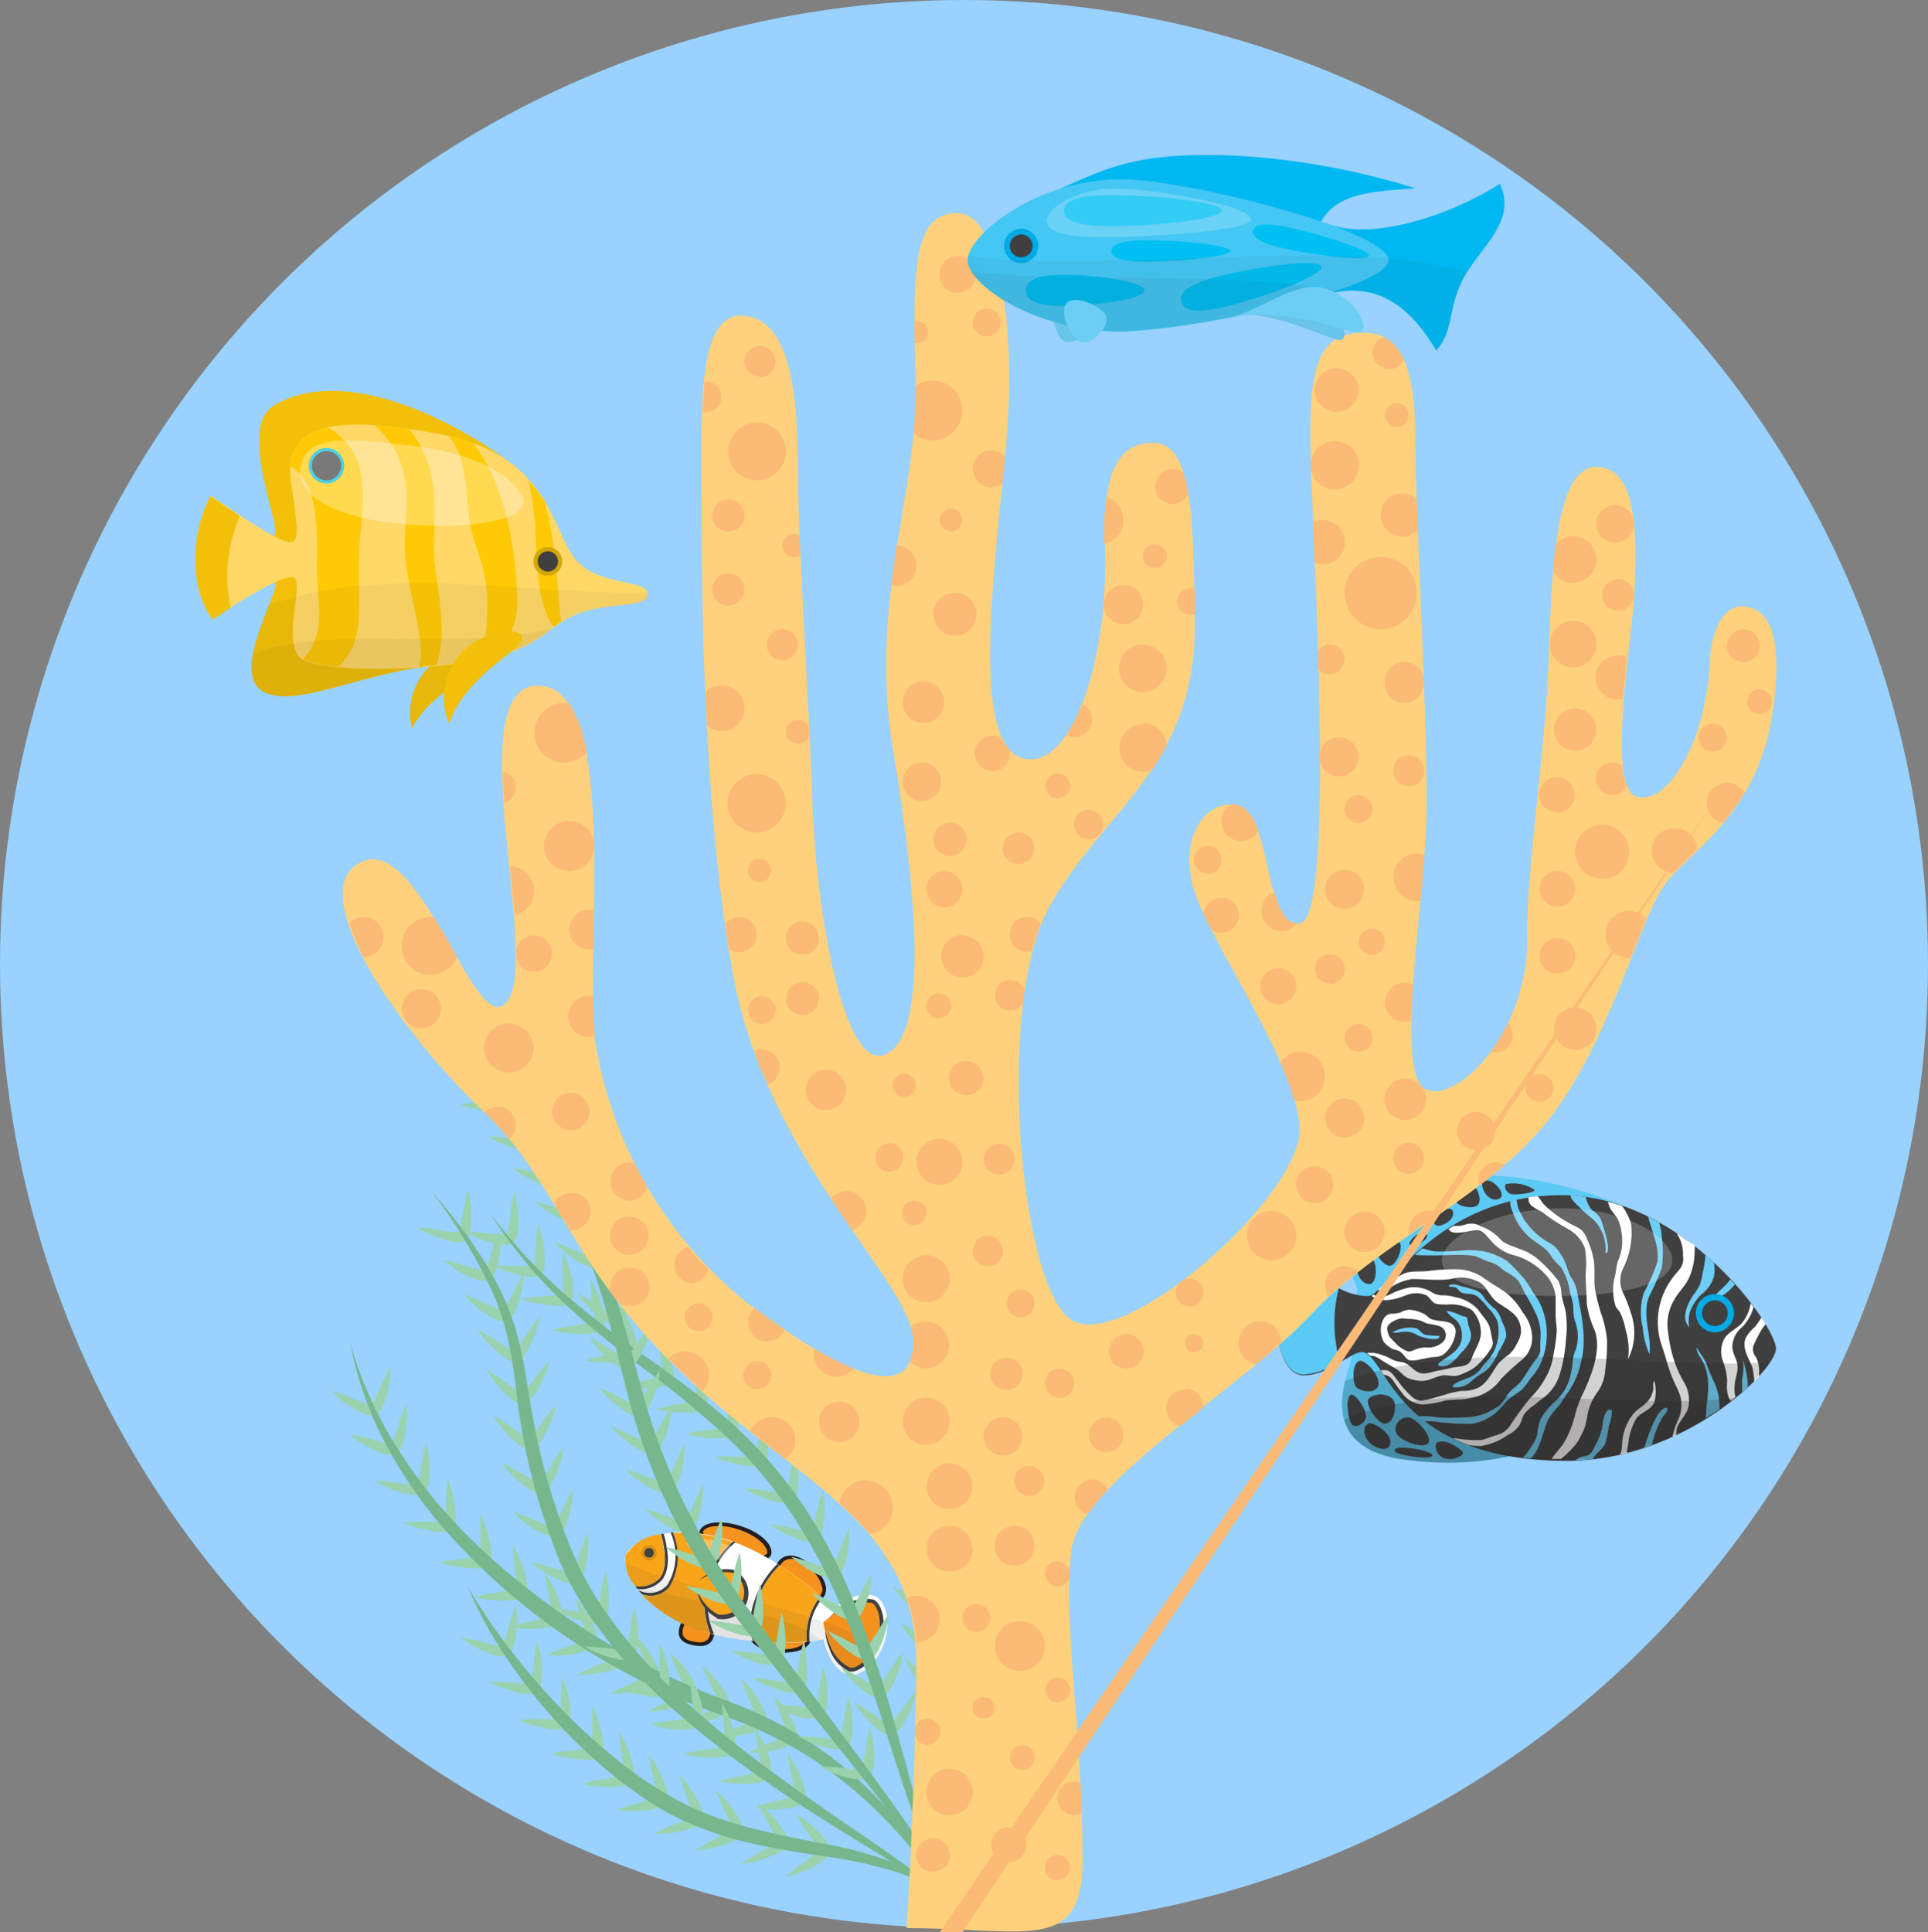 <svg xmlns="http://www.w3.org/2000/svg" viewBox="0 0 138.24 138.53"><rect x="0" y="0" width="138.24" height="138.53" fill="#808080" stroke="none"/><defs><style>.cls-1{isolation:isolate;}.cls-2{fill:#99d1ff;}.cls-17,.cls-22,.cls-3,.cls-9{fill:#231f20;}.cls-4{fill:#f6921e;}.cls-10,.cls-21,.cls-5{fill:#fff;}.cls-6{fill:#404041;}.cls-7{fill:#f9a51a;}.cls-8{fill:#d89016;}.cls-9{opacity:0.07;}.cls-17,.cls-22,.cls-9{mix-blend-mode:multiply;}.cls-10{opacity:0.3;}.cls-11{fill:#e7b809;}.cls-12{fill:#f2c008;}.cls-13{fill:#ffd868;}.cls-14{fill:#ffca05;}.cls-15{fill:#d2a709;}.cls-16{fill:#00bdd6;}.cls-17{opacity:0.05;}.cls-18{fill:#5bcaf4;}.cls-19{fill:#6dcef5;}.cls-20{fill:#00aae5;}.cls-21,.cls-22{opacity:0.2;}.cls-23{fill:#9ad2ad;}.cls-24{fill:#76b78e;}.cls-25{fill:#ffd17c;}.cls-26{fill:#fbbb76;}.cls-27{fill:#68c4e9;}.cls-28{fill:#00b8f1;}.cls-29{fill:#44c7f4;}.cls-30{fill:#00bff2;}</style></defs><title>Asset 9</title><g class="cls-1"><g id="Layer_2" data-name="Layer 2"><g id="Layer_1-2" data-name="Layer 1"><circle class="cls-2" cx="69.12" cy="69.12" r="69.12"/><path class="cls-3" d="M55.28,111.5c-.11.33-1.6.94-3,.46s-2.23-1.87-2.11-2.2c.23-.66,1.56-.81,3-.33S55.51,110.82,55.28,111.5Z"/><path class="cls-3" d="M55.61,112.48c0-.56.84-1.57,2.31-.45s1.59,2.18.91,2.71S55.61,112.48,55.61,112.48Z"/><path class="cls-3" d="M53.77,117.2c-.15.71,1.15,1.3,2.39,1.29s2.12-.4,2-1.33S53.77,117.2,53.77,117.2Z"/><path class="cls-3" d="M49,116.06c-.27.45-.95,1.74,1,1.94,1.55.16,1.18-1.43,1.18-1.43Z"/><path class="cls-4" d="M50.4,109.83A3.18,3.18,0,0,0,55,111.4c.14-.45-.68-1.28-2-1.73S50.57,109.39,50.4,109.83Z"/><path class="cls-4" d="M55.89,112.39a10,10,0,0,0,2.56,2.12c.14,0,.2,0,.22,0a.72.72,0,0,0,.3-.6,2.55,2.55,0,0,0-1.2-1.69,2.46,2.46,0,0,0-.68-.38.94.94,0,0,0-.86.07A.84.84,0,0,0,55.89,112.39Z"/><path class="cls-4" d="M54,117.41a1.41,1.41,0,0,0,.89.62h0a3.79,3.79,0,0,0,1.22.19,2.24,2.24,0,0,0,1.61-.43.76.76,0,0,0,.17-.61s0,0-.14-.08A11.21,11.21,0,0,0,54,117.41Z"/><path class="cls-4" d="M49.15,116.37a1.1,1.1,0,0,0-.18.87.7.7,0,0,0,.48.38h0a2.53,2.53,0,0,0,.55.11.84.84,0,0,0,.75-.19,1,1,0,0,0,.17-.76Z"/><path class="cls-5" d="M60.39,116.79c-.43,1.27-6.65,1.31-10.11.13-4.63-1.58-5.71-4.54-5.41-5.42s3-2.57,7.6-1C55.92,111.69,60.82,115.52,60.39,116.79Z"/><path class="cls-5" d="M63.39,117.81c-.53,1.56-1.83,2.52-2.61,2.25-1.56-.53-2-3.22-1.86-3.78s2.22-2.39,3.78-1.86C63.47,114.69,63.92,116.25,63.39,117.81Z"/><path class="cls-6" d="M62.61,114.68a2.76,2.76,0,0,0-2.17.5,3.72,3.72,0,0,0-1.27,1.2,3.72,3.72,0,0,0,.27,1.72,2.76,2.76,0,0,0,1.42,1.72c.57.19,1.77-.6,2.28-2.09S63.17,114.87,62.61,114.68Z"/><path class="cls-4" d="M62.52,114.93a3,3,0,0,0-2.13.4,6.83,6.83,0,0,0-1.35,1,7,7,0,0,0,.46,1.61,3,3,0,0,0,1.44,1.62c.35.12,1.45-.48,1.94-1.92S62.87,115.05,62.52,114.93Z"/><path class="cls-6" d="M55.91,112.23l-.17-.11c-1.59,1.58-2.33,3.94-1.75,5.54l.22,0C53.58,116.14,54.32,113.78,55.91,112.23ZM59,114.55l-.15-.14a4.52,4.52,0,0,0-1,3.29l.2,0A4.3,4.3,0,0,1,59,114.55Z"/><path class="cls-7" d="M58.83,114.42a21.18,21.18,0,0,0-2.92-2.19c-1.59,1.56-2.32,3.91-1.7,5.45a20.72,20.72,0,0,0,3.64,0A4.52,4.52,0,0,1,58.83,114.42Z"/><path class="cls-6" d="M52.54,110.54a5.78,5.78,0,0,0-1.6,6.58l.12,0,.12,0a5.67,5.67,0,0,1,1.58-6.57Z"/><path class="cls-6" d="M45.77,114l.25.29a1.75,1.75,0,0,0,2-.53,4.22,4.22,0,0,0,.27-3.89l-.21,0a4.07,4.07,0,0,1-.22,3.75A1.69,1.69,0,0,1,45.77,114Z"/><path class="cls-7" d="M46,114.31a9.91,9.91,0,0,0,4.26,2.61l.66.2a5.78,5.78,0,0,1,1.6-6.58l-.09,0a10.63,10.63,0,0,0-4.18-.63,4.22,4.22,0,0,1-.27,3.89A1.75,1.75,0,0,1,46,114.31Z"/><path class="cls-6" d="M47.29,113.16a2,2,0,0,1-1.74.55l.15.21a2,2,0,0,0,1.75-.63c.54-.65.58-1.77.14-3.32l-.2,0C47.91,111.85,47.63,112.74,47.29,113.16Z"/><path class="cls-7" d="M44.86,111.5a2.89,2.89,0,0,0,.68,2.21,2,2,0,0,0,1.74-.55c.35-.42.62-1.31.09-3.16A3.36,3.36,0,0,0,44.86,111.5Z"/><circle class="cls-8" cx="46.54" cy="111.33" r="0.55" transform="translate(-73.85 119.51) rotate(-71.2)"/><circle class="cls-6" cx="46.54" cy="111.33" r="0.34" transform="translate(-73.85 119.51) rotate(-71.2)"/><path class="cls-9" d="M44.82,112c.1,1.2,1.46,3.59,5.45,4.95a19.87,19.87,0,0,0,8.72.61,3.39,3.39,0,0,0,1.77,2.53c.7.24,1.82-.51,2.42-1.79C59.57,115.36,48.58,114,44.82,112Z"/><path class="cls-9" d="M50.28,116.92a20.19,20.19,0,0,0,8.47.66c-1.58-1.9-9.64-2.7-13.24-3.93A9.13,9.13,0,0,0,50.28,116.92Z"/><path class="cls-6" d="M51.41,116a2.73,2.73,0,0,1-1.47-2.45,2.73,2.73,0,0,1,2.66-1,1.86,1.86,0,0,1-1.19,3.5Z"/><path class="cls-7" d="M52.51,112.76a3.17,3.17,0,0,0-2.64.77,3.17,3.17,0,0,0,1.62,2.22,1.6,1.6,0,0,0,1-3Z"/><path class="cls-10" d="M51.89,110.66c1.29.46,3.33,1.24,3.13,1.72s-5.9-1-5.8-1.75C49.29,110.15,51,110.33,51.89,110.66Z"/><path class="cls-11" d="M35.71,46.94c.16.88-4.52,2-6.17,5.3a4.68,4.68,0,0,1,2.79-5.46C34.19,46.1,35.61,46.37,35.71,46.94Z"/><path class="cls-12" d="M37.12,33.61C34,31,25.13,25.8,19.65,29.07c-2.93,1.75,1.25,10.14-.23,9.25,0,0-1.72,2.86,4.64,1.42S37.12,33.61,37.12,33.61Z"/><path class="cls-12" d="M19.61,41.79c1-.38-3,5.93-1,7.61s7.32-1.16,12.27-1.64S24,40.64,24,40.64l-4.37.27Z"/><path class="cls-13" d="M46.44,42.59c0-1.12-3.72-.48-5.31-2.66s-1.92-7.39-9.66-8.82c-7.59-1.41-11.26-.75-10.6,3.53.52,3.37.61,4.19-.08,4.23-.91.05-5.69-3.35-5.69-3.35-1.53,3-1.43,6.74.16,8.86,0,0,4.74-3.2,5.75-3s-1.21,5.35,1,6.06,8.09.74,13-.24c3.73-.74,4.38-2.41,6.33-3.16C43.67,43.11,46.44,43.64,46.44,42.59Z"/><path class="cls-14" d="M23.51,30.64c-1.69.36-2.61,1.25-2.71,2.78,1.67.9,2,3.34,1.93,6.73s.81,5-1,7.11a1.28,1.28,0,0,0,.32.15,11.34,11.34,0,0,0,2.25.4c1.78-1.83,1.4-3.62,1.43-7.44S27.16,32.86,23.51,30.64Zm5.8.12q-1.32-.19-2.45-.27c3.53,3.25,1.74,6.59,2.28,10.15.48,3.15,1.37,5.55.91,7.17l1.21-.1c.82-2,.21-4.91-.09-7.27C30.87,37.85,32,33.89,29.32,30.76Zm4.59,1a14.45,14.45,0,0,0-1.76-.51c1.83,2.17.84,4.86,2.1,8.24s.43,6.18.44,7.74l.3-.06c.37-.07.71-.16,1-.25.63-1.49,1.23-2.49,1.1-4.32C37,40.63,36.62,35.21,33.91,31.77Zm5,4a10,10,0,0,0-1-1.32,24.34,24.34,0,0,1,.54,5c.11,2,.24,4.1,1.26,5.49l.54-.37C40,43.3,40,39.36,39,35.77Z"/><circle class="cls-15" cx="39.28" cy="40.25" r="1.03"/><circle class="cls-6" cx="39.28" cy="40.25" r="0.73"/><circle class="cls-16" cx="23.41" cy="33.39" r="1.27"/><circle class="cls-6" cx="23.41" cy="33.39" r="1.05"/><path class="cls-17" d="M27.08,41.91a26.59,26.59,0,0,0-7.82,1.48c-.75,1.9-1.94,4.92-.69,6,1.94,1.68,7.32-1.16,12.27-1.64h0A39.26,39.26,0,0,0,35,47.18c3.73-.74,4.38-2.41,6.33-3.16,2.36-.91,5.12-.37,5.12-1.42a.44.44,0,0,0,0-.13C40.84,42.67,33.37,41.48,27.08,41.91Z"/><path class="cls-17" d="M30.86,47.75A39.26,39.26,0,0,0,35,47.18a9.87,9.87,0,0,0,4.54-2.1c-7.6,1.67-15.87-.33-21.4,1.8a2.63,2.63,0,0,0,.44,2.51c1.94,1.68,7.32-1.16,12.27-1.64Z"/><path class="cls-10" d="M29.18,31.91c4.2.43,7.34,1.84,8.27,3.69S32.83,38,28.51,37.54c-4.74-.48-7.71-2.24-6.86-4.5C22.44,31,25.91,31.57,29.18,31.91Z"/><path class="cls-12" d="M17.2,37c-1.14-.75-2.11-1.44-2.11-1.44-1.53,3-1.43,6.74.16,8.86,0,0,.54-.36,1.29-.84A10.77,10.77,0,0,1,17.2,37Z"/><path class="cls-12" d="M37.44,45.65c.31.84-4.13,2.73-5.22,6.24A4.68,4.68,0,0,1,34.08,46C35.79,45.07,37.24,45.1,37.44,45.65Z"/><path class="cls-18" d="M97.06,92.78c1,.14-1-2.11-.65-4.15.71-3.75,9.77-6.61,20.58-1.93s-14.39,7.36-18.35,7.06S97.06,92.78,97.06,92.78Z"/><path class="cls-18" d="M96.82,97.2c.82-.3-3.8,6.63,4.21,7.5s11-2,11-2-12.27-7.1-14.3-6.95S96.82,97.2,96.82,97.2Z"/><path class="cls-6" d="M98.09,92.92c1.27,0,4.92-7.23,13.84-7.23s15.41,9.43,15.41,11-6.59,8.05-15,8.05c-12.47,0-12.93-7.8-14.7-7.8-.81,0-2.38,1.67-4.16,1.67-1.25,0-1.87-1.83-1.87-3.55S92.21,91,93.37,91,95.81,92.92,98.09,92.92Z"/><path class="cls-18" d="M96,92.34c-1.07-.58-1.86-1.38-2.6-1.38C92.21,91,91.6,93.29,91.6,95s.62,3.55,1.87,3.55a5.29,5.29,0,0,0,2.6-.93A10,10,0,0,1,96,92.34Z"/><path class="cls-6" d="M98.36,90.26c-.38-.15-1.11.24-1.09.66s.37,1.18.94,1.14S98.75,90.42,98.36,90.26Zm1.9-1.24a1.26,1.26,0,0,0-1.47.64c-.15.41.59,1.27,1,1.05S100.71,89.27,100.26,89Zm.81.15c0,.41,1.5-.24,1.23-.7S101.06,88.84,101.07,89.18Zm-3.44.44c.43.31,1.52-1.07,1.24-1.66s-1.24-.28-1.55,0S97.24,89.33,97.64,89.62Zm1.59-2.38c.37-.17.59-.88.3-1s-.78.26-.9.5S98.85,87.4,99.23,87.23Zm2.8-1.8c0,.59.73,1,1.25.95s1.18-1.07.88-1.35S102,84.84,102,85.43Zm6-.56c-.26.17,0,.69.38.75s1.63-.09,1.63-.31A2.7,2.7,0,0,0,108.07,84.88Zm-1.62-.2c-.38.2.19,1.53,1,1.31S107,84.37,106.45,84.68Zm-5.84,1.38c-.57.24-.85,1.92-.39,2.23s2.12-.21,2.14-1.16S101.17,85.82,100.61,86.06Zm4.91-1.18c-.62-.18-1.24,1-1,1.37.13.22,1.13.5,1.49.14S105.86,85,105.52,84.88Zm-2.63,2.25c-.19.33-.08.91.52.72s.93-.63.81-1S103.12,86.72,102.88,87.12Z"/><path class="cls-6" d="M102.38,103.49c.4-.4-.71-1.68-1.3-1.85a.85.85,0,0,0-1,1C100.2,103.28,102,103.9,102.38,103.49ZM96.85,100c-.36.21-.24,1.42,0,2s1.12,0,1.1-.45C97.93,100.89,97.08,99.85,96.85,100Zm1.23.45c0,.71.9,1.68,1.23,1.63.73-.1.81-1.32.64-1.63C99.58,99.73,98.12,99.93,98.08,100.44Zm.71-1c.33-.71-.93-2.05-1.35-1.87s-.5,1.16-.26,1.78C97.33,99.72,98.55,100,98.79,99.42Zm6,4.57c-.33-.31-1.19-.9-1.77-.58-.22.12-.07,1.3,1.12,1.16C104.6,104.52,105.1,104.26,104.81,104Zm-6.73-1.91c-.4.24-.28.94.21,1.39.32.3,1.26.68,1.42,0S98.43,101.87,98.08,102.07Zm1.95,1.87c-.08.39,2.77.72,2.7.36S100.1,103.56,100,103.95Z"/><path class="cls-5" d="M104.74,100.34a5.35,5.35,0,0,0,1.34-.28,3.33,3.33,0,0,0,1.55-1.2,17.8,17.8,0,0,1,1.56-1.42,2.07,2.07,0,0,0,.66-1.71,3,3,0,0,0-.68-1.65A4.8,4.8,0,0,0,108,92.7c-.52-.39-1.09-.68-1.61-1.07a3.52,3.52,0,0,0-2.12-.63,13.56,13.56,0,0,0-1.82.12c-.5.07-1,0-1.5.1s-1.13.65-1.72.86l-.42.4a1.92,1.92,0,0,0,.95-.22,4.13,4.13,0,0,1,1.49-.56c.93,0,1.84.13,2.76,0a2.79,2.79,0,0,1,2.14.27c.5.37.69,1,1.16,1.36s1.26.71,1.56,1.31a1.82,1.82,0,0,1,.19.85,2,2,0,0,1-.32.88,2.2,2.2,0,0,1-.53.73,5.7,5.7,0,0,0-.71.59c-.49.59-.76,1.38-1.46,1.78a2.35,2.35,0,0,1-1.17.25,6.11,6.11,0,0,0-1.27.28c-.5.13-1,.31-1.51.4a.94.94,0,0,1-.82-.23A6.55,6.55,0,0,1,100.23,99c-.24-.27-.4-.64-.77-.75a1.45,1.45,0,0,0-.46,0l.21.31a.94.94,0,0,1,.66.39,12.06,12.06,0,0,0,.82,1.12,2,2,0,0,0,1.29.63,7.91,7.91,0,0,0,1.7-.3A10,10,0,0,1,104.74,100.34ZM112.28,96a6.81,6.81,0,0,0-.06-2.17,7.24,7.24,0,0,1-.27-1.08,2.15,2.15,0,0,0-.21-.91,10.28,10.28,0,0,0-1.32-1.43,4,4,0,0,0-1.51-.88c-.44-.2-1.07-.34-1.36-.71a3.38,3.38,0,0,0-1.36-.89,1.22,1.22,0,0,0-.76-.2c-.28,0-.53.15-.82.16a2.88,2.88,0,0,1-.39,0l-.36.22c.3.61,1.66,0,2.2.1.35.09.64.54.89.79a3.18,3.18,0,0,0,1.44.95,4.79,4.79,0,0,1,2.25,1.25,2.81,2.81,0,0,1,.9,1.76c0,.42,0,.85,0,1.28s.08.79.08,1.2a11.62,11.62,0,0,1-.22,1.59,5,5,0,0,1-.33,1.25,6.63,6.63,0,0,1-1.39,2,24.6,24.6,0,0,0-1.45,2,1.61,1.61,0,0,1-.89.6c-.36.1-.73.27-1.09.36a8.4,8.4,0,0,1-1.89-.12l-.18,0c.35.17.72.33,1.12.48a5.25,5.25,0,0,0,.91.07,4.49,4.49,0,0,0,1.9-.79,2.13,2.13,0,0,0,.79-.63c.17-.26.23-.58.38-.85a2.59,2.59,0,0,1,.69-.63c.26-.22.49-.41.76-.6a3.3,3.3,0,0,0,1.14-1.76A10.6,10.6,0,0,0,112.28,96Zm-11.4,2.78a3,3,0,0,0,.85.21c.69.1,1.15-.31,1.78-.39.38,0,.72.11,1.1,0a6.56,6.56,0,0,0,1-.47,5,5,0,0,0,1.25-1.39c.26-.33.18-.53.09-.91a5,5,0,0,0-.16-.74,2.57,2.57,0,0,0-.43-.69c-.15-.18-.28-.38-.44-.57a2.92,2.92,0,0,0-1.63-.84,2.89,2.89,0,0,0-.83-.12,1.42,1.42,0,0,1-.84-.25,2.44,2.44,0,0,0-1.62-.3,5.9,5.9,0,0,0-1,.32,4,4,0,0,1-.67.29,1,1,0,0,1-.83-.11l-.15.08c.19.24.8.3,1,.32a4.28,4.28,0,0,0,1.46-.36,1.94,1.94,0,0,1,1.45,0c.21.13.35.38.54.53s.67.14,1,.14a2.91,2.91,0,0,1,1.73.39,2.28,2.28,0,0,1,.64,1.42c.11.74-.42,1.39-.65,2.06s-.9.52-1.55.69c-.4.11-.82.16-1.22.26a2.24,2.24,0,0,1-.77.12c-.61-.07-.84-.67-1.4-.8a3.24,3.24,0,0,1-.73-.18,3.59,3.59,0,0,0-.73-.33A2.44,2.44,0,0,0,98,97a1.38,1.38,0,0,1,.26.21h.16a1.37,1.37,0,0,1,.58.27c.4.26.81.48,1.21.73C100.44,98.39,100.62,98.62,100.88,98.76Zm-1.15-2.12c.21.12.47.12.68.26s.39.51.63.6a2,2,0,0,0,.8-.06c.34-.06.66-.14,1-.17a1.12,1.12,0,0,0,.77-.27,2.46,2.46,0,0,0,.77-1.57c-.09-.85-1-.65-1.65-.84-.31-.09-.35-.24-.59-.39a2.7,2.7,0,0,0-.91-.3,1.17,1.17,0,0,0-.79.17,2.37,2.37,0,0,1-.72.1c-.65.1-.71,1-.71,1a1.74,1.74,0,0,0,.2,1A1.58,1.58,0,0,0,99.73,96.64Zm.6-2.1c.26-.09.41,0,.69,0a3.46,3.46,0,0,1,.69.08c.24.06.46.21.7.27a4.93,4.93,0,0,1,.78.16.69.69,0,0,1,.27,1.15,1.63,1.63,0,0,1-1.2.39,2.19,2.19,0,0,0-.72.12c-.21.07-.4.22-.62.15a2.23,2.23,0,0,1-.9-.63,5.35,5.35,0,0,1-.4-.43,1.77,1.77,0,0,1-.16-.56C99.47,94.87,100,94.68,100.33,94.54Zm14.51-.26a15,15,0,0,1-.47-1.83c-.1-.65,0-1.31-.08-2a6,6,0,0,0-.49-1.62,1.52,1.52,0,0,0-.51-.74c-.28-.19-.62-.31-.9-.49a7.57,7.57,0,0,1-1.22-.84,4.3,4.3,0,0,1-.6-.57,1.84,1.84,0,0,0-.33-.45l-.63.08c-.11.69.63.79,1.11,1.17a14.27,14.27,0,0,0,1.74,1.12,2.66,2.66,0,0,1,1.17,1.34,6.5,6.5,0,0,1,.06,1.84c0,.72.08,1.42.08,2.14a7.19,7.19,0,0,0,.6,2c.43,1.38-.21,3-.79,4.3a8,8,0,0,0-.62,1.59,7.85,7.85,0,0,1-.7,1.89c-.26.5-.7.88-1,1.37v0l.65,0a6,6,0,0,0,1.2-1.22,10.23,10.23,0,0,0,.47-.91,5.29,5.29,0,0,0,.24-1,3.89,3.89,0,0,1,.69-1.62,2.93,2.93,0,0,0,.58-1.61,14.58,14.58,0,0,0,.14-2.11A8.15,8.15,0,0,0,114.84,94.28Zm10.88-.51,0-.09-.2-.26a2.81,2.81,0,0,1-.63,1.43c-.39.42-1,.65-1.27,1.14a2,2,0,0,0-.1,1.54,4.39,4.39,0,0,1,.32,1.51,2.74,2.74,0,0,0,.08,1.06,2.06,2.06,0,0,0,.17.32l.35-.28h0a1.86,1.86,0,0,1-.07-.68c0-.54.22-1,.22-1.48s-.36-.91-.38-1.43a1.9,1.9,0,0,1,.71-1.43A3.31,3.31,0,0,0,125.72,93.76Zm-9.15,1.61a4.73,4.73,0,0,1,.16,2.05,4.22,4.22,0,0,0,.2-3.33,10.53,10.53,0,0,0-.63-1.59,2.12,2.12,0,0,1,.07-1.58,5.65,5.65,0,0,0,.58-3.21,4.17,4.17,0,0,0-.65-1.28q-.47-.16-1-.29a1.58,1.58,0,0,0,.18.52c.14.2.31.41.45.6a2.76,2.76,0,0,1,.32,1,3.57,3.57,0,0,1-.25,2.14c-.12.37-.12.76-.22,1.12a3.66,3.66,0,0,0-.1,1.26,3.13,3.13,0,0,0,.16.84c.08.18.24.3.33.47A4.61,4.61,0,0,1,116.56,95.37Zm9.87-.25.16-.23-.3-.46a7.76,7.76,0,0,1-.46.67,2.64,2.64,0,0,0-.68.82c-.27.74.24,1.45.49,2.08a9.51,9.51,0,0,1,.14,1l.34-.35c0-.11,0-.2,0-.24a2.35,2.35,0,0,0-.22-1.14.84.84,0,0,1-.1-1A9.22,9.22,0,0,1,126.43,95.13Zm-7.89,4.34a1.69,1.69,0,0,1-.22.71c-.3.54-.85.73-1.23,1.18a3.84,3.84,0,0,0-.8,2.21,2.29,2.29,0,0,1-.12.68l.47-.11a4.78,4.78,0,0,1,.09-.59,4.42,4.42,0,0,1,.6-1.89c.39-.48,1-.55,1.28-1.15a3.1,3.1,0,0,0,0-1.53C118.5,99.11,118.55,99.29,118.53,99.47Zm1.7-11.05.18.36a2.54,2.54,0,0,1,.24,1.22,1.22,1.22,0,0,1-.18.9c-.17.24-.39.44-.55.68a5.25,5.25,0,0,0-.81,4.82c.27.74.44,1.51.73,2.24.19.49.48,1,.63,1.46a2.61,2.61,0,0,1-.16,1.67,5,5,0,0,0-.41,1.22l.27-.12a1.57,1.57,0,0,1,.07-.55c.2-.54.66-.89.8-1.47a2.52,2.52,0,0,0-.32-1.78,7.84,7.84,0,0,1-.81-1.89,11.13,11.13,0,0,1-.36-2,3.34,3.34,0,0,1,.47-2c.3-.57.81-1,1.08-1.62a4.41,4.41,0,0,0,.38-1.73,2.83,2.83,0,0,0,0-.6C121,89,120.64,88.69,120.23,88.41Z"/><path class="cls-19" d="M114.85,102.49a4.93,4.93,0,0,1-.52,1.23,1.15,1.15,0,0,1-.37.56c-.22.15-.48.11-.71.22a1,1,0,0,0-.28.19q.64,0,1.26-.1c.21-.46.7-.65.89-1.14a12.15,12.15,0,0,0,.24-1.22,3.28,3.28,0,0,0,.22-1.12C115,100.82,114.9,102.2,114.85,102.49Zm-5.11-3.66a4.46,4.46,0,0,0,.63-.88,5.23,5.23,0,0,0,.12-4.35,6.06,6.06,0,0,0-.61-1,5.92,5.92,0,0,0-.6-.92,12.26,12.26,0,0,0-1.22-1.27,4.84,4.84,0,0,0-2.88-.78,20.28,20.28,0,0,1-2.21.09c-.34,0-.68-.16-1-.21l-.52.46h0c1.1.08,2.22,0,3.31,0a5.14,5.14,0,0,1,1,.09,6.81,6.81,0,0,1,.79.34,3.4,3.4,0,0,1,.76.28c.25.16.45.38.71.53a2.89,2.89,0,0,1,.83.6,5.92,5.92,0,0,1,.46.87,14.41,14.41,0,0,1,.88,1.65,3.55,3.55,0,0,1,.25,1.81c0,.24,0,.52,0,.76a1.49,1.49,0,0,1-.35.6c-.33.45-.62.94-.94,1.41s-.82.7-1.11,1.15a2.35,2.35,0,0,1-.54.72,7.3,7.3,0,0,1-1,.56,4.33,4.33,0,0,1-1.58.28,15.1,15.1,0,0,1-1.85,0,5.26,5.26,0,0,0-1.37-.07l.43.35.4,0c.44,0,.86.12,1.31.12a11.4,11.4,0,0,0,1.74.05,3.43,3.43,0,0,0,1.76-.86c.26-.24.48-.52.72-.78a8.88,8.88,0,0,1,1-.74A4.56,4.56,0,0,0,109.74,98.82ZM118.22,93a20,20,0,0,0,.93-2.08,8,8,0,0,0,0-2.22,4.43,4.43,0,0,0-.19-1.05l-.79-.42c.14.51.31,1,.46,1.54a4.2,4.2,0,0,1,.22,1.66,14.06,14.06,0,0,1-1,2.29,4.73,4.73,0,0,0-.07,2.44,5.93,5.93,0,0,0,.49,1.93C118.44,95.71,117.72,94.37,118.22,93Zm-5.16-.5a3.27,3.27,0,0,0-.46-1c-.16-.3-.23-.64-.38-1s-.27-.48-.4-.72a1.92,1.92,0,0,0-.76-.69,5.23,5.23,0,0,1-1.83-1.73c-.11-.23-.25-.46-.35-.69s-.08-.46-.16-.67l-.43.1a1.44,1.44,0,0,0,0,.22,2.65,2.65,0,0,0,.17.58,4.2,4.2,0,0,0,1,1.61c.42.45,1,.72,1.42,1.12a2.9,2.9,0,0,1,.44.58,7.71,7.71,0,0,0,.61.66,4.39,4.39,0,0,1,.63,1.75,9.32,9.32,0,0,1,.25,1c0,.37,0,.74.12,1.1a3.14,3.14,0,0,1,.05,2.07,2.36,2.36,0,0,0-.22.87,6.07,6.07,0,0,1-.2,1.1,3.36,3.36,0,0,1-1,1.66,5.51,5.51,0,0,0-1.06,1.25,3.44,3.44,0,0,0-.27,1.1,2.06,2.06,0,0,1-.4.89,4.38,4.38,0,0,1-.49.69l-.16.15.57.06c.73-.63.92-2.18,1.31-2.87a6.19,6.19,0,0,1,.73-.92c.23-.27.34-.59.58-.86a5.86,5.86,0,0,0,1-2.32C113.81,95.94,113.36,94.15,113.06,92.5Zm-7,5.77a1.87,1.87,0,0,1-.72.49c-.24.12-1.22.39-1.18.69a1.62,1.62,0,0,0,1.14-.26l.54-.45c.26-.2.57-.34.82-.56a3.78,3.78,0,0,0,.78-1.26A5,5,0,0,0,108,95.8a2,2,0,0,0-.29-1,2.28,2.28,0,0,0-.49-.94,3.64,3.64,0,0,1-.75-.74,1.28,1.28,0,0,0-.65-.61,8.88,8.88,0,0,0-1-.28c-.28-.08-.65-.25-.93-.06l0,.09a1.08,1.08,0,0,1,.51.06c.17.1.23.3.44.37.38.13.73,0,1.1.27a5,5,0,0,1,.78.84,2.62,2.62,0,0,1,.64.92,3.11,3.11,0,0,1-.78,2.91A4.94,4.94,0,0,0,106.08,98.27Zm7.23-11.67a9.25,9.25,0,0,0,.93.81,3,3,0,0,1,.89,2.45c.51-.06-.18-2-.29-2.34-.17-.46-.42-.53-.73-.83a2.06,2.06,0,0,1-.39-.87q-.54-.08-1.09-.11a.83.83,0,0,0,.07.22A3.09,3.09,0,0,0,113.32,86.6ZM103.2,95.77a6.76,6.76,0,0,1-.95-.06c-.35-.07-.41-.37-.7-.48a2.47,2.47,0,0,0-1.64.25l-.12,0c.21.16.63,0,.89,0a1.45,1.45,0,0,1,.92.23C101.8,95.86,103.3,96.27,103.2,95.77Zm.2,1.78c-.25.16-.47.35-.05.41a1.1,1.1,0,0,0,.77-.28,4.75,4.75,0,0,0,.65-.7,2.59,2.59,0,0,0,.6-.78c.24-.54,0-.81-.11-1.33s0-.41-.44-.53a4.84,4.84,0,0,0-1.09-.37h0c.11.32.47.48.72.72a1.52,1.52,0,0,1,.37,1.1C104.82,96.68,104.07,97.12,103.4,97.55Zm21.58,0a1.32,1.32,0,0,0-.06-.21Zm-6.62,4.93a11.74,11.74,0,0,0-.46,1.3h0l.55-.19a5,5,0,0,1,.35-1.15,5.53,5.53,0,0,1,.39-.81c.13-.21.42-.4.36-.69C119,100.84,118.52,102.11,118.36,102.46Zm4.39-9.34a2.11,2.11,0,0,0-.49,1.53,2.9,2.9,0,0,1,.78-1.4c.3-.31.72-.51,1-.8a3.86,3.86,0,0,0,.35-.38l-.33-.36C123.73,92.23,123.16,92.61,122.75,93.12Zm2.54,5.79a5.87,5.87,0,0,0-.31-1.38,4.62,4.62,0,0,1-.07,1.38c0,.29,0,.6,0,.88l.4-.36A4.29,4.29,0,0,0,125.29,98.91ZM122,92.8a2.5,2.5,0,0,0,.89-1.28,2.87,2.87,0,0,0,0-1l-.62-.56a2,2,0,0,1,0,.21,8.45,8.45,0,0,1-.18,1.07,6.24,6.24,0,0,1-.19.83,4,4,0,0,1-.51.81c-.41.64-.88,1.64-.27,2.28a2.37,2.37,0,0,1,.06-1.13A3.28,3.28,0,0,1,122,92.8Zm.32,4.93c-.17-.42-.49-.74-.67-1.15,0,.42.29.73.46,1.06a4.26,4.26,0,0,1,.37,1.86c0,.44-.07.85-.12,1.28s0,.6-.08.9q.51-.31,1-.64a4,4,0,0,0-.4-2C122.68,98.63,122.52,98.19,122.33,97.73Zm-.06-2.92c0-.06,0-.11,0-.17A.8.8,0,0,0,122.26,94.81Z"/><circle class="cls-20" cx="122.96" cy="94.15" r="1.37"/><circle class="cls-6" cx="122.96" cy="94.15" r="0.92"/><path class="cls-21" d="M119.9,90.38c0,1.74-3.7,2.54-8.26,2.54s-8.26-.81-8.26-2.54,4-3.75,8.56-3.75S119.9,88.64,119.9,90.38Z"/><path class="cls-22" d="M126.89,97.66c-7.9.58-21.63-1.94-30.45,1.35-.49,2-.58,5.12,4.59,5.68a21.32,21.32,0,0,0,7.31-.31,24,24,0,0,0,4,.31C119.45,104.7,125.27,100,126.89,97.66Z"/><path class="cls-22" d="M96.37,101.78c.38,1.36,1.6,2.58,4.66,2.91a21.32,21.32,0,0,0,7.31-.31,24,24,0,0,0,4,.31,19.79,19.79,0,0,0,12-4.45C116.25,101.17,103.49,98.6,96.37,101.78Z"/><path class="cls-23" d="M37.69,91.54a3.27,3.27,0,0,0,.46,0l.26,0a.77.77,0,0,0,.36-.18A.79.79,0,0,0,39,91a1.78,1.78,0,0,0,.05-.26,3.45,3.45,0,0,0,0-.46A6.51,6.51,0,0,0,39,89.4a6.9,6.9,0,0,0-.44-1.66,16.91,16.91,0,0,0-.14,1.69c0,.28,0,.55-.05.81s0,.26,0,.38a1.21,1.21,0,0,1,0,.15v0h0l-.15,0-.38,0c-.27,0-.54,0-.82,0a16.74,16.74,0,0,0-1.69,0,7,7,0,0,0,1.63.55A6.53,6.53,0,0,0,37.69,91.54Zm9.84,6.91a1.21,1.21,0,0,1,0,.16.07.07,0,0,1,0,0h0l-.14.06L47,98.8c-.25.07-.53.12-.79.18a16.75,16.75,0,0,0-1.64.42,7,7,0,0,0,1.71.16,6.52,6.52,0,0,0,.87-.07,3.23,3.23,0,0,0,.45-.1l.25-.1a.77.77,0,0,0,.31-.26.79.79,0,0,0,.11-.38,1.82,1.82,0,0,0,0-.26,3.39,3.39,0,0,0-.08-.45,6.49,6.49,0,0,0-.27-.83,6.91,6.91,0,0,0-.82-1.51,16.9,16.9,0,0,0,.26,1.68c0,.27.11.54.14.8S47.52,98.34,47.52,98.46Zm-7.66-4.83a3.25,3.25,0,0,0,.46,0l.26-.06a.77.77,0,0,0,.34-.21.79.79,0,0,0,.16-.37,1.81,1.81,0,0,0,0-.26,3.44,3.44,0,0,0,0-.46,6.52,6.52,0,0,0-.15-.86,6.91,6.91,0,0,0-.59-1.61,16.88,16.88,0,0,0,0,1.69c0,.28,0,.55,0,.81s0,.26,0,.38a1.2,1.2,0,0,1,0,.16v0h0l-.15,0-.37.05c-.26,0-.54,0-.81.07a16.74,16.74,0,0,0-1.69.17,7,7,0,0,0,1.67.41A6.51,6.51,0,0,0,39.86,93.63Zm10.09,6.61a1.27,1.27,0,0,1,0,.16v0h0l-.14.05-.37.09c-.26.06-.53.1-.8.15a16.76,16.76,0,0,0-1.66.35,7,7,0,0,0,1.7.23,6.55,6.55,0,0,0,.87,0,3.27,3.27,0,0,0,.46-.08l.25-.09a.77.77,0,0,0,.32-.25.79.79,0,0,0,.12-.38,1.86,1.86,0,0,0,0-.26,3.46,3.46,0,0,0-.07-.46,6.51,6.51,0,0,0-.24-.84,6.91,6.91,0,0,0-.76-1.54,16.9,16.9,0,0,0,.19,1.68c0,.27.09.54.11.81S49.95,100.12,49.95,100.24Zm2.22,1.6c0,.13,0,.26,0,.38a1.19,1.19,0,0,1,0,.16v0h0l-.15,0-.37.07c-.26,0-.54.06-.81.09a16.82,16.82,0,0,0-1.68.23,7,7,0,0,0,1.68.35,6.52,6.52,0,0,0,.87,0,3.25,3.25,0,0,0,.46,0l.26-.07a.77.77,0,0,0,.34-.22.79.79,0,0,0,.15-.37,1.8,1.8,0,0,0,0-.26,3.43,3.43,0,0,0,0-.46,6.48,6.48,0,0,0-.18-.85,6.92,6.92,0,0,0-.64-1.59,16.87,16.87,0,0,0,.07,1.69C52.13,101.3,52.17,101.58,52.17,101.84Zm4.35,4.64c0,.13-.06.26-.09.37a1.08,1.08,0,0,1-.05.15v0h-.16l-.38,0c-.26,0-.53-.07-.81-.1a16.82,16.82,0,0,0-1.69-.18,7,7,0,0,0,1.55.75,6.5,6.5,0,0,0,.84.24,3.28,3.28,0,0,0,.46.06h.27a.73.73,0,0,0,.4-.15.8.8,0,0,0,.14-.17,1.08,1.08,0,0,0,.07-.14,1.68,1.68,0,0,0,.08-.25,3.49,3.49,0,0,0,.08-.46,6.51,6.51,0,0,0,0-.87A6.92,6.92,0,0,0,57,104a16.94,16.94,0,0,0-.34,1.66C56.62,105.95,56.58,106.22,56.52,106.48Zm-2.22-2.56c0,.13,0,.26,0,.38a1.22,1.22,0,0,1,0,.15v0h0l-.15,0-.38,0c-.26,0-.54,0-.82,0a16.77,16.77,0,0,0-1.7,0,7,7,0,0,0,1.63.55,6.56,6.56,0,0,0,.86.13,3.31,3.31,0,0,0,.46,0l.26,0a.78.78,0,0,0,.36-.18.79.79,0,0,0,.19-.35,1.83,1.83,0,0,0,.05-.26,3.43,3.43,0,0,0,0-.46,6.48,6.48,0,0,0-.08-.87,6.92,6.92,0,0,0-.45-1.66,16.89,16.89,0,0,0-.13,1.69C54.33,103.38,54.33,103.65,54.3,103.92ZM35.69,89.24a3.23,3.23,0,0,0,.46,0h.27a.73.73,0,0,0,.39-.16.79.79,0,0,0,.14-.17,1.1,1.1,0,0,0,.07-.14,1.68,1.68,0,0,0,.08-.25,3.5,3.5,0,0,0,.06-.46,6.53,6.53,0,0,0,0-.87,6.9,6.9,0,0,0-.3-1.69,16.94,16.94,0,0,0-.28,1.67c0,.27-.07.55-.12.81s0,.26-.08.37a1.1,1.1,0,0,1,0,.15v0h-.54c-.27,0-.54-.05-.81-.07a16.7,16.7,0,0,0-1.69-.12,7,7,0,0,0,1.57.69A6.51,6.51,0,0,0,35.69,89.24ZM62.4,117.79c-.07.11-.14.22-.21.31l-.1.12h0l-.15,0-.35-.15c-.24-.11-.48-.25-.72-.38a16.74,16.74,0,0,0-1.52-.75,7.05,7.05,0,0,0,1.2,1.23,6.47,6.47,0,0,0,.71.51,3.23,3.23,0,0,0,.41.22l.25.09a.71.71,0,0,0,.42,0,.79.79,0,0,0,.19-.11l.12-.11a1.69,1.69,0,0,0,.17-.21,3.51,3.51,0,0,0,.23-.4,6.54,6.54,0,0,0,.33-.81,6.93,6.93,0,0,0,.36-1.68,17,17,0,0,0-.89,1.44C62.67,117.32,62.55,117.57,62.4,117.79Zm-1.1-2.85c-.07.11-.13.23-.2.32l-.09.12,0,0h0l-.15,0-.35-.14c-.25-.1-.49-.23-.74-.34a16.77,16.77,0,0,0-1.55-.68,7,7,0,0,0,1.25,1.18,6.53,6.53,0,0,0,.73.48,3.26,3.26,0,0,0,.42.2l.25.08a.7.7,0,0,0,.42,0,.8.8,0,0,0,.19-.12l.11-.11a1.68,1.68,0,0,0,.16-.21,3.5,3.5,0,0,0,.21-.41,6.46,6.46,0,0,0,.29-.82,6.91,6.91,0,0,0,.28-1.7,16.89,16.89,0,0,0-.83,1.48C61.55,114.46,61.43,114.71,61.3,114.94Zm-20-19.32a6.53,6.53,0,0,0,.87,0,3.25,3.25,0,0,0,.46-.07l.25-.08a.77.77,0,0,0,.32-.24.79.79,0,0,0,.13-.38,1.81,1.81,0,0,0,0-.26,3.42,3.42,0,0,0-.05-.46,6.49,6.49,0,0,0-.22-.84,6.91,6.91,0,0,0-.72-1.56,16.93,16.93,0,0,0,.15,1.69c0,.28.07.55.09.81s0,.26,0,.38a1.23,1.23,0,0,1,0,.16v0a.64.64,0,0,1-.15.05l-.37.08c-.26.06-.53.08-.8.13a16.87,16.87,0,0,0-1.67.31A7,7,0,0,0,41.29,95.62Zm17,13.66c0,.13-.07.25-.12.36a1.13,1.13,0,0,1-.06.14v0H58l-.37-.05c-.26,0-.53-.11-.8-.16a16.75,16.75,0,0,0-1.67-.3,7,7,0,0,0,1.49.85,6.53,6.53,0,0,0,.82.3,3.27,3.27,0,0,0,.45.1l.27,0a.73.73,0,0,0,.4-.12.79.79,0,0,0,.15-.16l.08-.14a1.69,1.69,0,0,0,.1-.24,3.43,3.43,0,0,0,.11-.45,6.51,6.51,0,0,0,.09-.87,6.91,6.91,0,0,0-.12-1.71,16.88,16.88,0,0,0-.46,1.63C58.47,108.76,58.42,109,58.34,109.28ZM59.88,112c-.05.12-.1.24-.16.34l-.08.13v0h0l-.15,0-.37-.1c-.26-.07-.51-.17-.77-.26a16.83,16.83,0,0,0-1.62-.5,7,7,0,0,0,1.38,1,6.48,6.48,0,0,0,.78.39,3.31,3.31,0,0,0,.44.15l.26,0a.7.7,0,0,0,.42-.07.8.8,0,0,0,.17-.14l.1-.13a1.7,1.7,0,0,0,.13-.23,3.5,3.5,0,0,0,.17-.43,6.52,6.52,0,0,0,.2-.85,6.92,6.92,0,0,0,.09-1.72,16.87,16.87,0,0,0-.65,1.56C60.07,111.53,60,111.8,59.88,112Zm3.44,8.51c-.08.11-.15.21-.23.3L63,121h0l-.14-.05-.34-.17c-.24-.12-.47-.27-.71-.41a16.88,16.88,0,0,0-1.49-.81,7,7,0,0,0,1.14,1.28,6.51,6.51,0,0,0,.68.54,3.3,3.3,0,0,0,.4.23l.25.1a.74.74,0,0,0,.4,0,.79.79,0,0,0,.34-.21,1.84,1.84,0,0,0,.17-.2,3.45,3.45,0,0,0,.25-.39,6.48,6.48,0,0,0,.36-.79,6.91,6.91,0,0,0,.43-1.66,16.89,16.89,0,0,0-1,1.4C63.61,120.09,63.48,120.33,63.32,120.55ZM43.72,97.69a6.54,6.54,0,0,0,.87-.08,3.24,3.24,0,0,0,.45-.1l.25-.1a.77.77,0,0,0,.31-.26.79.79,0,0,0,.1-.39,1.82,1.82,0,0,0,0-.26,3.48,3.48,0,0,0-.09-.45,6.47,6.47,0,0,0-.28-.82,6.9,6.9,0,0,0-.83-1.5,16.89,16.89,0,0,0,.28,1.67c0,.27.11.54.15.8s0,.26,0,.38a1.29,1.29,0,0,1,0,.16.08.08,0,0,1,0,0h0l-.14.06-.36.11c-.25.08-.52.12-.79.19a16.72,16.72,0,0,0-1.64.44A7,7,0,0,0,43.72,97.69Zm20.46,25.56c-.08.1-.16.2-.25.29l-.11.11h0l-.14-.06-.33-.19c-.23-.14-.45-.3-.68-.45a16.81,16.81,0,0,0-1.43-.91,7,7,0,0,0,1.05,1.36,6.5,6.5,0,0,0,.65.58,3.3,3.3,0,0,0,.38.26l.24.11a.74.74,0,0,0,.4,0,.79.79,0,0,0,.35-.19,1.8,1.8,0,0,0,.19-.19,3.46,3.46,0,0,0,.27-.37,6.52,6.52,0,0,0,.42-.77,6.91,6.91,0,0,0,.54-1.63c-.39.43-.72.89-1,1.33C64.49,122.82,64.34,123,64.17,123.25Z"/><path class="cls-24" d="M68.83,137a18.45,18.45,0,0,1-1.93-3.37c-.54-1.18-1-2.39-1.45-3.61-.86-2.45-1.62-4.92-2.41-7.37s-1.63-4.88-2.64-7.24a40.13,40.13,0,0,0-3.56-6.75,31.92,31.92,0,0,0-4.91-5.8A74.66,74.66,0,0,0,46,98a61.07,61.07,0,0,1-6-5A33.65,33.65,0,0,1,35.15,87q1.18,1.54,2.48,3a36,36,0,0,0,2.76,2.69,72.68,72.68,0,0,0,6.1,4.71,65.34,65.34,0,0,1,6.15,4.8,32.31,32.31,0,0,1,5.13,6,40,40,0,0,1,3.6,7,75.22,75.22,0,0,1,2.49,7.39c.73,2.49,1.36,5,2.1,7.46A30.44,30.44,0,0,0,68.83,137Z"/><path class="cls-23" d="M34,112.44a3.29,3.29,0,0,0,.46,0l.26-.06a.78.78,0,0,0,.34-.22.79.79,0,0,0,.16-.37,1.81,1.81,0,0,0,0-.26,3.43,3.43,0,0,0,0-.46,6.47,6.47,0,0,0-.16-.86,6.9,6.9,0,0,0-.61-1.61c0,.58,0,1.14,0,1.7,0,.28,0,.55,0,.81s0,.26,0,.38a1.2,1.2,0,0,1,0,.16v0a.64.64,0,0,1-.16,0l-.37.06c-.26,0-.54,0-.81.08a16.63,16.63,0,0,0-1.68.2,7.06,7.06,0,0,0,1.68.38A6.57,6.57,0,0,0,34,112.44Zm2.63,2.28a3.28,3.28,0,0,0,.46-.07l.25-.08a.77.77,0,0,0,.32-.24.79.79,0,0,0,.13-.38,1.79,1.79,0,0,0,0-.26,3.36,3.36,0,0,0-.06-.46,6.44,6.44,0,0,0-.23-.84,6.91,6.91,0,0,0-.73-1.56c0,.58.09,1.14.16,1.69,0,.28.08.54.09.81s0,.26,0,.38a1.22,1.22,0,0,1,0,.16v0a.65.65,0,0,1-.15.06l-.37.09c-.26.06-.53.09-.8.14a16.74,16.74,0,0,0-1.66.33,7.05,7.05,0,0,0,1.7.25A6.54,6.54,0,0,0,36.61,114.72Zm-5.2-4.87a3.25,3.25,0,0,0,.46,0l.26,0,.16-.06a.65.65,0,0,0,.19-.13.79.79,0,0,0,.18-.35,1.86,1.86,0,0,0,0-.26,3.42,3.42,0,0,0,0-.46,6.45,6.45,0,0,0-.1-.87,6.91,6.91,0,0,0-.49-1.65,17,17,0,0,0-.1,1.69c0,.28,0,.55,0,.81s0,.26,0,.38a1.21,1.21,0,0,1,0,.15v0l-.16,0-.38,0c-.26,0-.54,0-.82,0a16.69,16.69,0,0,0-1.69.07,7.06,7.06,0,0,0,1.64.51A6.53,6.53,0,0,0,31.41,109.86Zm-2.11-2.73a3.29,3.29,0,0,0,.46.07H30a.73.73,0,0,0,.4-.15.8.8,0,0,0,.15-.17,1.08,1.08,0,0,0,.07-.14,1.71,1.71,0,0,0,.09-.25,3.52,3.52,0,0,0,.08-.45,6.44,6.44,0,0,0,0-.87,6.9,6.9,0,0,0-.23-1.7c-.16.56-.26,1.11-.36,1.66-.06.27-.09.54-.16.8s-.06.25-.1.37a1.07,1.07,0,0,1-.05.15v0h-.16l-.38,0c-.26,0-.53-.08-.81-.11a16.74,16.74,0,0,0-1.68-.19,7.07,7.07,0,0,0,1.54.76A6.6,6.6,0,0,0,29.3,107.12Zm9.88,9.58a3.25,3.25,0,0,0,.45-.11l.25-.1a.77.77,0,0,0,.3-.26.78.78,0,0,0,.1-.39,1.82,1.82,0,0,0,0-.26,3.42,3.42,0,0,0-.09-.45,6.46,6.46,0,0,0-.29-.82,6.9,6.9,0,0,0-.84-1.5c.06.58.17,1.13.29,1.67,0,.27.12.54.15.8s0,.26,0,.38a1.27,1.27,0,0,1,0,.16.07.07,0,0,1,0,0,.63.63,0,0,1-.15.07L39,116c-.25.08-.52.13-.79.2a16.7,16.7,0,0,0-1.64.45,7,7,0,0,0,1.71.13A6.52,6.52,0,0,0,39.18,116.7ZM25.82,101.23a3.3,3.3,0,0,0,.43.18l.26.06a.7.7,0,0,0,.42,0,.78.78,0,0,0,.18-.13l.11-.12a1.7,1.7,0,0,0,.14-.22,3.48,3.48,0,0,0,.19-.42,6.51,6.51,0,0,0,.25-.83A6.92,6.92,0,0,0,28,98a16.91,16.91,0,0,0-.75,1.52c-.12.25-.22.5-.35.74s-.12.23-.18.33l-.09.13,0,0h0l-.15,0-.36-.12c-.25-.09-.5-.2-.76-.3a16.78,16.78,0,0,0-1.59-.6,7,7,0,0,0,1.31,1.11A6.49,6.49,0,0,0,25.82,101.23Zm1.51,2.94a3.32,3.32,0,0,0,.44.13l.26,0a.71.71,0,0,0,.41-.09.81.81,0,0,0,.17-.15l.09-.13a1.72,1.72,0,0,0,.12-.24,3.48,3.48,0,0,0,.14-.44,6.5,6.5,0,0,0,.15-.86,6.9,6.9,0,0,0,0-1.72,16.94,16.94,0,0,0-.57,1.6c-.09.26-.16.53-.26.77s-.09.25-.14.35l-.07.14v0h0l-.15,0-.37-.08c-.26-.06-.52-.15-.79-.21a16.65,16.65,0,0,0-1.65-.41,7.07,7.07,0,0,0,1.43,1A6.51,6.51,0,0,0,27.33,104.18Zm16.62,15.57a3.31,3.31,0,0,0,.43-.17l.23-.14a.74.74,0,0,0,.26-.31.79.79,0,0,0,0-.4,1.83,1.83,0,0,0-.05-.26,3.42,3.42,0,0,0-.16-.43,6.47,6.47,0,0,0-.41-.77,6.91,6.91,0,0,0-1.07-1.35,16.94,16.94,0,0,0,.54,1.61c.09.26.2.51.27.77s.08.25.11.36a1.22,1.22,0,0,1,0,.16.08.08,0,0,1,0,0h0l-.13.08-.34.17c-.24.11-.5.21-.75.32a16.74,16.74,0,0,0-1.55.69,7.06,7.06,0,0,0,1.71-.14A6.55,6.55,0,0,0,43.95,119.74Zm7.51,3.43a3.3,3.3,0,0,0,.41-.22,1.63,1.63,0,0,0,.21-.16.74.74,0,0,0,.23-.33.78.78,0,0,0,0-.4,1.81,1.81,0,0,0-.08-.25,3.45,3.45,0,0,0-.2-.42,6.45,6.45,0,0,0-.49-.72,6.91,6.91,0,0,0-1.2-1.23c.21.54.46,1,.7,1.54.12.25.25.49.35.73s.11.24.14.35a1.2,1.2,0,0,1,0,.15v0h0l-.12.1c-.09.07-.21.13-.32.2s-.47.26-.71.39a16.74,16.74,0,0,0-1.47.85,7.06,7.06,0,0,0,1.69-.31A6.51,6.51,0,0,0,51.46,123.18Zm-2.41-1a3.31,3.31,0,0,0,.41-.21,1.61,1.61,0,0,0,.22-.15.74.74,0,0,0,.23-.33.79.79,0,0,0,0-.4,1.81,1.81,0,0,0-.07-.25,3.44,3.44,0,0,0-.19-.42,6.41,6.41,0,0,0-.47-.73A6.9,6.9,0,0,0,48,118.47a16.94,16.94,0,0,0,.66,1.56c.11.25.24.5.33.74s.1.24.13.35a1.25,1.25,0,0,1,0,.15v0h0l-.12.09-.33.19c-.23.13-.48.24-.72.37a16.8,16.8,0,0,0-1.49.81,7.06,7.06,0,0,0,1.7-.27A6.56,6.56,0,0,0,49.06,122.23Zm5,2a3.3,3.3,0,0,0,.42-.19l.22-.15a.74.74,0,0,0,.25-.32.79.79,0,0,0,0-.4,1.83,1.83,0,0,0-.06-.26,3.46,3.46,0,0,0-.18-.43,6.51,6.51,0,0,0-.44-.75,6.92,6.92,0,0,0-1.11-1.31c.17.56.38,1.08.6,1.59.1.26.22.51.3.76s.09.25.12.36a1.19,1.19,0,0,1,0,.15v0h0l-.13.09-.33.18c-.23.12-.49.22-.74.34a16.82,16.82,0,0,0-1.52.75,7,7,0,0,0,1.71-.2A6.55,6.55,0,0,0,54,124.21Zm1.43-2.65a16.94,16.94,0,0,0,.55,1.6c.09.26.2.51.28.77s.08.25.11.36a1.24,1.24,0,0,1,0,.15.08.08,0,0,1,0,0h0l-.13.08-.34.17c-.24.12-.5.21-.75.32a16.75,16.75,0,0,0-1.54.7,7.06,7.06,0,0,0,1.71-.15,6.53,6.53,0,0,0,.84-.22,3.29,3.29,0,0,0,.43-.18l.23-.14a.74.74,0,0,0,.26-.31.79.79,0,0,0,0-.4,1.82,1.82,0,0,0-.05-.26,3.41,3.41,0,0,0-.16-.43,6.51,6.51,0,0,0-.42-.77A6.91,6.91,0,0,0,55.45,121.55Zm-13.71-3.09a3.26,3.26,0,0,0,.44-.15l.23-.12a.74.74,0,0,0,.28-.29.79.79,0,0,0,.06-.39,1.87,1.87,0,0,0,0-.26,3.45,3.45,0,0,0-.14-.44,6.48,6.48,0,0,0-.37-.79,6.91,6.91,0,0,0-1-1.41c.12.57.28,1.11.45,1.63.07.27.17.52.23.78s.07.25.08.37a1.25,1.25,0,0,1,0,.16.08.08,0,0,1,0,0h0l-.13.08-.35.15c-.25.1-.51.18-.77.28a16.73,16.73,0,0,0-1.58.61,7.06,7.06,0,0,0,1.72,0A6.52,6.52,0,0,0,41.74,118.46ZM46.39,121a3.28,3.28,0,0,0,.42-.19l.22-.15a.74.74,0,0,0,.25-.32.79.79,0,0,0,0-.4,1.81,1.81,0,0,0-.06-.25,3.42,3.42,0,0,0-.18-.43,6.46,6.46,0,0,0-.44-.75,6.91,6.91,0,0,0-1.12-1.3c.17.55.39,1.07.61,1.58.1.26.22.5.31.75s.09.25.12.36a1.23,1.23,0,0,1,0,.15v0h0l-.13.09-.33.18c-.23.13-.49.23-.74.35a16.71,16.71,0,0,0-1.52.76,7.06,7.06,0,0,0,1.71-.21A6.55,6.55,0,0,0,46.39,121Z"/><path class="cls-24" d="M68.36,136.37c-.76-1-1.53-2-2.32-3s-1.62-1.94-2.5-2.84a29.82,29.82,0,0,0-5.81-4.74,30.59,30.59,0,0,0-3.3-1.76q-.85-.39-1.73-.72c-.58-.23-1.17-.42-1.78-.64a48.81,48.81,0,0,1-7-3.26A46.37,46.37,0,0,1,32,109.79a32.73,32.73,0,0,1-4.37-6.31,25.89,25.89,0,0,1-2.52-7.2,28.16,28.16,0,0,0,3,6.93,35.32,35.32,0,0,0,4.54,6,45.65,45.65,0,0,0,5.58,5,52.63,52.63,0,0,0,6.27,4.16,49.64,49.64,0,0,0,6.78,3.25c.57.22,1.19.44,1.78.68s1.19.5,1.77.78A27,27,0,0,1,58.22,125,28.14,28.14,0,0,1,64,130.14,48.71,48.71,0,0,1,68.36,136.37Z"/><path class="cls-23" d="M42,126.17a3.24,3.24,0,0,0,.46,0l.26-.06a.77.77,0,0,0,.34-.21.78.78,0,0,0,.16-.37,1.77,1.77,0,0,0,0-.26,3.44,3.44,0,0,0,0-.46,6.49,6.49,0,0,0-.15-.86,6.91,6.91,0,0,0-.59-1.61,16.87,16.87,0,0,0,0,1.69c0,.28,0,.55,0,.81s0,.26,0,.38a1.23,1.23,0,0,1,0,.16v0h0l-.15,0-.37.06c-.26,0-.54,0-.81.07a16.76,16.76,0,0,0-1.69.18,7,7,0,0,0,1.67.4A6.52,6.52,0,0,0,42,126.17Zm2.3,1.94a3.24,3.24,0,0,0,.46-.08l.25-.08a.77.77,0,0,0,.32-.24.79.79,0,0,0,.12-.38,1.81,1.81,0,0,0,0-.26,3.4,3.4,0,0,0-.06-.46,6.47,6.47,0,0,0-.23-.84,6.91,6.91,0,0,0-.74-1.55,16.87,16.87,0,0,0,.18,1.69c0,.27.08.54.1.81s0,.26,0,.38a1.19,1.19,0,0,1,0,.16v0h0l-.15.05-.37.09c-.26.06-.53.09-.8.15a16.81,16.81,0,0,0-1.66.34,7,7,0,0,0,1.7.24A6.53,6.53,0,0,0,44.26,128.11Zm-6.86-6.68a3.3,3.3,0,0,0,.46,0l.26,0a.73.73,0,0,0,.38-.17.79.79,0,0,0,.13-.17,1.1,1.1,0,0,0,.06-.15,1.7,1.7,0,0,0,.07-.25,3.46,3.46,0,0,0,.05-.46,6.54,6.54,0,0,0,0-.87,6.92,6.92,0,0,0-.35-1.68,16.86,16.86,0,0,0-.23,1.68c0,.27-.05.55-.1.81s0,.26-.07.37a1.09,1.09,0,0,1,0,.15v0h0l-.15,0h-.38c-.27,0-.54,0-.81-.05a16.84,16.84,0,0,0-1.69-.07,7,7,0,0,0,1.59.64A6.53,6.53,0,0,0,37.4,121.43ZM39.65,124a3.27,3.27,0,0,0,.46,0l.26,0a.78.78,0,0,0,.35-.19.79.79,0,0,0,.18-.35,1.81,1.81,0,0,0,0-.26,3.45,3.45,0,0,0,0-.46,6.46,6.46,0,0,0-.1-.87,6.9,6.9,0,0,0-.49-1.65,16.83,16.83,0,0,0-.09,1.69c0,.28,0,.55,0,.81s0,.26,0,.38a1.15,1.15,0,0,1,0,.15v0h0l-.15,0-.38,0c-.26,0-.54,0-.82,0a16.77,16.77,0,0,0-1.69.08,7,7,0,0,0,1.64.5A6.48,6.48,0,0,0,39.65,124Zm-4.34-5.38a3.32,3.32,0,0,0,.45.11l.26,0a.7.7,0,0,0,.41-.11.79.79,0,0,0,.16-.15l.09-.13a1.69,1.69,0,0,0,.11-.24,3.5,3.5,0,0,0,.13-.44,6.54,6.54,0,0,0,.13-.86,6.92,6.92,0,0,0-.06-1.72,16.91,16.91,0,0,0-.52,1.61c-.08.26-.14.53-.23.78s-.08.25-.13.36A1.05,1.05,0,0,1,36,118v0h-.16l-.37-.07c-.26,0-.52-.13-.79-.19a16.76,16.76,0,0,0-1.66-.36,7,7,0,0,0,1.46.91A6.49,6.49,0,0,0,35.31,118.62ZM49.92,131l.23-.14a.74.74,0,0,0,.26-.31.79.79,0,0,0,0-.4,1.83,1.83,0,0,0-.05-.26,3.46,3.46,0,0,0-.16-.44,6.44,6.44,0,0,0-.4-.77,6.91,6.91,0,0,0-1.05-1.36,17,17,0,0,0,.52,1.61c.09.26.19.52.27.77s.08.25.1.36a1.24,1.24,0,0,1,0,.16.08.08,0,0,1,0,0h0l-.13.08-.34.17c-.24.11-.5.2-.75.31a16.79,16.79,0,0,0-1.55.68,7,7,0,0,0,1.71-.12,6.52,6.52,0,0,0,.85-.21A3.32,3.32,0,0,0,49.92,131Zm6.1,1.72a1.62,1.62,0,0,0,.21-.17.74.74,0,0,0,.21-.34.79.79,0,0,0,0-.4,1.8,1.8,0,0,0-.09-.25,3.38,3.38,0,0,0-.22-.41,6.43,6.43,0,0,0-.52-.7,6.91,6.91,0,0,0-1.25-1.18,16.94,16.94,0,0,0,.77,1.51c.13.25.27.48.38.72s.12.23.16.34a1.27,1.27,0,0,1,.05.15v0h0l-.12.1c-.09.07-.2.14-.31.22s-.46.28-.7.42a16.75,16.75,0,0,0-1.43.91,7,7,0,0,0,1.67-.38,6.5,6.5,0,0,0,.8-.34A3.29,3.29,0,0,0,56,132.73Zm2.42-1.64a6.9,6.9,0,0,0-1.36-1c.28.51.6,1,.92,1.42.15.23.32.45.45.68s.14.22.19.33l.07.14v0h0l-.11.11c-.08.08-.19.16-.29.25s-.43.32-.65.49a16.79,16.79,0,0,0-1.33,1.05A7,7,0,0,0,58,134a6.52,6.52,0,0,0,.76-.42,3.31,3.31,0,0,0,.37-.27,1.64,1.64,0,0,0,.19-.19.74.74,0,0,0,.18-.36.79.79,0,0,0-.06-.39,1.81,1.81,0,0,0-.11-.24,3.43,3.43,0,0,0-.26-.38A6.5,6.5,0,0,0,58.44,131.1Zm-11.65-1.36a3.26,3.26,0,0,0,.45-.12l.24-.11a.77.77,0,0,0,.29-.28.79.79,0,0,0,.08-.39,1.8,1.8,0,0,0,0-.26,3.42,3.42,0,0,0-.11-.45,6.5,6.5,0,0,0-.32-.81,6.91,6.91,0,0,0-.9-1.46c.08.58.22,1.12.35,1.66.06.27.14.53.18.79s.05.26.06.37a1.24,1.24,0,0,1,0,.16.09.09,0,0,1,0,0,.64.64,0,0,1-.14.07l-.36.13c-.25.09-.52.15-.78.23a16.78,16.78,0,0,0-1.62.51,7,7,0,0,0,1.72.06A6.54,6.54,0,0,0,46.79,129.73Zm6,2.2a1.64,1.64,0,0,0,.22-.16.74.74,0,0,0,.23-.33.79.79,0,0,0,0-.4,1.8,1.8,0,0,0-.07-.25,3.45,3.45,0,0,0-.2-.42,6.5,6.5,0,0,0-.47-.73,6.91,6.91,0,0,0-1.17-1.26,17,17,0,0,0,.67,1.56c.11.25.24.5.34.74s.1.24.14.35a1.22,1.22,0,0,1,0,.15v0h0l-.12.09-.32.2c-.23.13-.48.25-.72.38a16.85,16.85,0,0,0-1.48.82,7,7,0,0,0,1.7-.28,6.51,6.51,0,0,0,.82-.29A3.3,3.3,0,0,0,52.77,131.94Z"/><path class="cls-24" d="M68.84,137a11.19,11.19,0,0,0-4.61-2.8,33,33,0,0,0-5.33-1.14c-1.81-.27-3.64-.56-5.46-1a23.94,23.94,0,0,1-5.28-1.94,20.68,20.68,0,0,1-2.4-1.49c-.76-.54-1.51-1.1-2.22-1.7a37.31,37.31,0,0,1-4-3.89,38.51,38.51,0,0,1-3.38-4.41,30.22,30.22,0,0,1-2.63-4.87,41.7,41.7,0,0,0,3.08,4.55,47.55,47.55,0,0,0,3.57,4.14,42.92,42.92,0,0,0,4,3.66,27.49,27.49,0,0,0,4.47,3c3.17,1.69,6.77,2.37,10.37,3.07a28.64,28.64,0,0,1,5.37,1.48A10.42,10.42,0,0,1,68.84,137Z"/><path class="cls-23" d="M58.56,101.89c0,.13,0,.26,0,.38a1.21,1.21,0,0,1,0,.16v0a.64.64,0,0,1-.16,0l-.37.06c-.26,0-.54.05-.81.08a16.78,16.78,0,0,0-1.68.21,7,7,0,0,0,1.68.37,6.52,6.52,0,0,0,.87,0,3.26,3.26,0,0,0,.46,0l.26-.06a.77.77,0,0,0,.34-.22.79.79,0,0,0,.15-.37,1.78,1.78,0,0,0,0-.26,3.41,3.41,0,0,0,0-.46,6.45,6.45,0,0,0-.17-.85,6.91,6.91,0,0,0-.62-1.6,16.92,16.92,0,0,0,0,1.69C58.53,101.35,58.56,101.62,58.56,101.89Zm-7.42-5.53a3.25,3.25,0,0,0,.46,0l.26,0a.73.73,0,0,0,.39-.17.8.8,0,0,0,.13-.17,1.11,1.11,0,0,0,.07-.15,1.69,1.69,0,0,0,.07-.25,3.5,3.5,0,0,0,.06-.46,6.54,6.54,0,0,0,0-.87,6.92,6.92,0,0,0-.33-1.69A16.87,16.87,0,0,0,52,94.29c0,.27-.06.55-.11.81s0,.26-.07.37a1.07,1.07,0,0,1,0,.15v0h-.54c-.27,0-.54,0-.81-.06a16.76,16.76,0,0,0-1.69-.09,7,7,0,0,0,1.59.66A6.5,6.5,0,0,0,51.14,96.36Zm3,1.16c0,.13,0,.26,0,.38a1.21,1.21,0,0,1,0,.15v0h0l-.15,0-.38,0c-.26,0-.54,0-.82,0a16.73,16.73,0,0,0-1.69.07,7,7,0,0,0,1.64.51,6.54,6.54,0,0,0,.86.11,3.26,3.26,0,0,0,.46,0l.26,0a.67.67,0,0,0,.54-.54,1.82,1.82,0,0,0,0-.26,3.44,3.44,0,0,0,0-.46,6.44,6.44,0,0,0-.1-.87A6.91,6.91,0,0,0,54.22,95a16.86,16.86,0,0,0-.1,1.69C54.11,97,54.12,97.26,54.1,97.52Zm6.77,6.59c0,.13,0,.26,0,.38a1.19,1.19,0,0,1,0,.15v0a.63.63,0,0,1-.16,0l-.38,0c-.26,0-.54,0-.82,0a16.72,16.72,0,0,0-1.69.06,7,7,0,0,0,1.64.52,6.51,6.51,0,0,0,.86.12,3.25,3.25,0,0,0,.46,0l.26,0a.77.77,0,0,0,.36-.19.78.78,0,0,0,.19-.35,1.8,1.8,0,0,0,0-.26,3.43,3.43,0,0,0,0-.46,6.53,6.53,0,0,0-.09-.87A6.91,6.91,0,0,0,61,101.6a16.86,16.86,0,0,0-.11,1.69C60.88,103.57,60.89,103.84,60.86,104.1Zm2.26,2.48c0,.13-.06.25-.1.37a1.09,1.09,0,0,1-.06.15v0H62.8l-.38,0c-.26,0-.53-.08-.81-.12a16.73,16.73,0,0,0-1.68-.2,7,7,0,0,0,1.54.77,6.57,6.57,0,0,0,.83.25,3.25,3.25,0,0,0,.46.07H63a.73.73,0,0,0,.4-.14.79.79,0,0,0,.15-.16,1.08,1.08,0,0,0,.08-.14,1.7,1.7,0,0,0,.09-.25,3.49,3.49,0,0,0,.09-.45,6.5,6.5,0,0,0,0-.87,6.9,6.9,0,0,0-.22-1.7c-.16.56-.27,1.11-.37,1.65C63.23,106.06,63.19,106.33,63.12,106.59Zm-6.88-6.91c0,.13,0,.26,0,.38a1.17,1.17,0,0,1,0,.16v0h0l-.15,0-.37.05c-.26,0-.54,0-.81.07a16.79,16.79,0,0,0-1.69.18,7,7,0,0,0,1.67.41,6.52,6.52,0,0,0,.87.06,3.25,3.25,0,0,0,.46,0l.26-.06a.78.78,0,0,0,.34-.21.78.78,0,0,0,.16-.36,1.81,1.81,0,0,0,0-.26,3.48,3.48,0,0,0,0-.46,6.49,6.49,0,0,0-.15-.86,6.91,6.91,0,0,0-.59-1.61,16.89,16.89,0,0,0,0,1.69C56.23,99.14,56.25,99.42,56.25,99.68Zm8.59,9.45c0,.13-.08.25-.12.36a1.1,1.1,0,0,1-.07.14v0h-.16l-.37-.06c-.26,0-.53-.12-.8-.17a16.77,16.77,0,0,0-1.66-.32,7,7,0,0,0,1.48.88,6.49,6.49,0,0,0,.81.31,3.28,3.28,0,0,0,.45.1l.26,0a.71.71,0,0,0,.41-.11.78.78,0,0,0,.16-.15l.09-.14a1.69,1.69,0,0,0,.11-.24,3.51,3.51,0,0,0,.12-.45,6.46,6.46,0,0,0,.11-.86,6.91,6.91,0,0,0-.09-1.72,16.83,16.83,0,0,0-.48,1.62C65,108.61,64.92,108.88,64.84,109.13Zm1.43,2.79c-.05.12-.1.24-.16.34l-.08.13v0h0l-.15,0-.37-.1c-.26-.07-.51-.18-.77-.26a16.72,16.72,0,0,0-1.62-.51,7,7,0,0,0,1.37,1,6.53,6.53,0,0,0,.78.4,3.32,3.32,0,0,0,.44.15l.26,0a.7.7,0,0,0,.42-.07.78.78,0,0,0,.17-.13l.1-.13a1.77,1.77,0,0,0,.13-.23,3.49,3.49,0,0,0,.17-.43,6.46,6.46,0,0,0,.2-.85,6.91,6.91,0,0,0,.1-1.72,16.91,16.91,0,0,0-.66,1.56C66.46,111.42,66.38,111.68,66.26,111.92Zm.78,2.9c-.08.11-.15.21-.23.3l-.11.12h0l-.14-.06L66.2,115c-.23-.12-.46-.28-.7-.41a16.81,16.81,0,0,0-1.48-.83,7,7,0,0,0,1.13,1.3,6.53,6.53,0,0,0,.68.55,3.27,3.27,0,0,0,.4.24l.25.1a.74.74,0,0,0,.4,0,.78.78,0,0,0,.34-.21,1.79,1.79,0,0,0,.18-.2,3.42,3.42,0,0,0,.25-.39,6.47,6.47,0,0,0,.37-.79,6.92,6.92,0,0,0,.45-1.66,16.88,16.88,0,0,0-1,1.39C67.34,114.37,67.2,114.61,67,114.82Zm.48,5.65c-.1.09-.19.18-.29.25l-.13.09h0l-.13-.08c-.1-.07-.19-.15-.3-.24s-.4-.37-.6-.55a16.81,16.81,0,0,0-1.28-1.11,7,7,0,0,0,.84,1.5,6.55,6.55,0,0,0,.55.67,3.29,3.29,0,0,0,.34.32,1.62,1.62,0,0,0,.22.15.74.74,0,0,0,.39.11.79.79,0,0,0,.38-.13l.21-.16A3.39,3.39,0,0,0,68,121a6.46,6.46,0,0,0,.53-.7,6.92,6.92,0,0,0,.78-1.53,16.94,16.94,0,0,0-1.23,1.16C67.9,120.09,67.72,120.3,67.52,120.47Zm-.13-2.78c-.09.1-.17.2-.26.28l-.12.1h0l-.14-.07-.32-.21c-.22-.15-.43-.32-.66-.48a16.84,16.84,0,0,0-1.38-1,7,7,0,0,0,1,1.4,6.49,6.49,0,0,0,.62.61,3.32,3.32,0,0,0,.37.28l.23.13a.74.74,0,0,0,.4.07.79.79,0,0,0,.36-.17l.19-.18a3.41,3.41,0,0,0,.29-.36,6.5,6.5,0,0,0,.45-.75,6.91,6.91,0,0,0,.62-1.6,16.92,16.92,0,0,0-1.11,1.28C67.73,117.27,67.57,117.49,67.39,117.69Z"/><path class="cls-24" d="M68.84,137a9.63,9.63,0,0,1-1.39-2.84,18.32,18.32,0,0,1-.65-3.12,50.81,50.81,0,0,1-.28-6.33c0-2.1.05-4.2,0-6.28,0-1-.12-2.07-.26-3.08a12.13,12.13,0,0,0-.77-2.91,20.35,20.35,0,0,0-3.15-5.23,57.58,57.58,0,0,0-4.19-4.62c-1.47-1.49-3-3-4.42-4.5a31.25,31.25,0,0,1-2-2.42,11.27,11.27,0,0,1-1.57-2.74,12.45,12.45,0,0,0,1.82,2.55c.69.78,1.43,1.52,2.2,2.23,1.52,1.44,3.11,2.81,4.64,4.26a49.55,49.55,0,0,1,4.41,4.58,21,21,0,0,1,3.37,5.49,13.26,13.26,0,0,1,.81,3.17,29.74,29.74,0,0,1,.23,3.2c0,2.13,0,4.23-.14,6.33s-.17,4.19,0,6.26A13.77,13.77,0,0,0,68.84,137Z"/><path class="cls-23" d="M52.36,113.75c0,.13-.08.25-.12.36a1.07,1.07,0,0,1-.06.14v0H52l-.37-.06c-.26,0-.53-.11-.8-.17a16.81,16.81,0,0,0-1.67-.31,7,7,0,0,0,1.48.87,6.53,6.53,0,0,0,.82.3,3.28,3.28,0,0,0,.45.1l.27,0a.7.7,0,0,0,.41-.12.8.8,0,0,0,.16-.15l.08-.14a1.69,1.69,0,0,0,.1-.24,3.42,3.42,0,0,0,.12-.45,6.5,6.5,0,0,0,.1-.87,6.91,6.91,0,0,0-.11-1.72,16.93,16.93,0,0,0-.47,1.63C52.5,113.23,52.45,113.49,52.36,113.75ZM54,116c0,.13-.06.25-.1.37a1.12,1.12,0,0,1-.06.15v0h-.16l-.38,0c-.26,0-.53-.08-.81-.12a16.69,16.69,0,0,0-1.68-.21,7,7,0,0,0,1.53.78,6.55,6.55,0,0,0,.83.25,3.25,3.25,0,0,0,.46.07h.27a.73.73,0,0,0,.4-.14.79.79,0,0,0,.15-.16,1.07,1.07,0,0,0,.08-.14,1.7,1.7,0,0,0,.09-.25,3.49,3.49,0,0,0,.09-.45,6.46,6.46,0,0,0,0-.87,6.9,6.9,0,0,0-.21-1.71,16.91,16.91,0,0,0-.38,1.65C54.08,115.51,54,115.78,54,116Zm-3.11-4.79c0,.12-.1.24-.15.35l-.08.14v0h0l-.15,0-.37-.09c-.26-.06-.51-.16-.78-.24a16.76,16.76,0,0,0-1.63-.46,7,7,0,0,0,1.4,1,6.53,6.53,0,0,0,.79.37,3.26,3.26,0,0,0,.44.14l.26,0a.7.7,0,0,0,.41-.08.8.8,0,0,0,.17-.14l.1-.13a1.69,1.69,0,0,0,.12-.23,3.46,3.46,0,0,0,.15-.44,6.45,6.45,0,0,0,.17-.85,6.93,6.93,0,0,0,0-1.72,16.87,16.87,0,0,0-.61,1.58C51,110.74,51,111,50.86,111.25Zm7.75,10.69c0,.13,0,.26-.08.37a1.1,1.1,0,0,1,0,.15v0h-.54c-.26,0-.54-.05-.81-.08a16.79,16.79,0,0,0-1.69-.12A7,7,0,0,0,57,123a6.54,6.54,0,0,0,.85.21,3.3,3.3,0,0,0,.46,0h.27a.73.73,0,0,0,.39-.16.8.8,0,0,0,.14-.17,1.09,1.09,0,0,0,.07-.14,1.7,1.7,0,0,0,.08-.25,3.48,3.48,0,0,0,.07-.46,6.51,6.51,0,0,0,0-.87,6.92,6.92,0,0,0-.3-1.69,16.93,16.93,0,0,0-.29,1.67C58.69,121.41,58.67,121.68,58.62,121.94Zm-1.48-1.82c0,.13-.06.26-.09.37a1.06,1.06,0,0,1-.05.15v0h-.16l-.38,0c-.26,0-.53-.07-.81-.11a16.77,16.77,0,0,0-1.69-.18,7,7,0,0,0,1.55.75,6.51,6.51,0,0,0,.84.24,3.25,3.25,0,0,0,.46.07h.27a.73.73,0,0,0,.4-.15.79.79,0,0,0,.14-.17l.07-.14a1.68,1.68,0,0,0,.08-.25,3.48,3.48,0,0,0,.08-.46,6.46,6.46,0,0,0,0-.87,6.91,6.91,0,0,0-.24-1.7,16.87,16.87,0,0,0-.35,1.66C57.23,119.59,57.19,119.86,57.13,120.12Zm-2.33-.77a3.28,3.28,0,0,0,.46.06h.27a.73.73,0,0,0,.39-.15.8.8,0,0,0,.14-.17,1.08,1.08,0,0,0,.07-.14,1.71,1.71,0,0,0,.08-.25,3.51,3.51,0,0,0,.07-.46,6.48,6.48,0,0,0,0-.87,6.92,6.92,0,0,0-.26-1.7,16.87,16.87,0,0,0-.32,1.66c-.05.27-.08.54-.14.8s-.05.26-.09.37a1.08,1.08,0,0,1-.05.15v0h-.16l-.38,0c-.26,0-.53-.07-.81-.09a16.78,16.78,0,0,0-1.69-.16,7,7,0,0,0,1.56.73A6.53,6.53,0,0,0,54.8,119.35ZM35.34,79.85a3.25,3.25,0,0,0,.46,0l.26-.05a.77.77,0,0,0,.35-.2.78.78,0,0,0,.17-.36,1.78,1.78,0,0,0,0-.26,3.42,3.42,0,0,0,0-.46,6.45,6.45,0,0,0-.12-.86A6.91,6.91,0,0,0,36,76a16.87,16.87,0,0,0,0,1.69c0,.28,0,.55,0,.81s0,.26,0,.38a1.17,1.17,0,0,1,0,.16v0h0l-.15,0-.38,0c-.26,0-.54,0-.81,0a16.75,16.75,0,0,0-1.69.12,7,7,0,0,0,1.65.46A6.52,6.52,0,0,0,35.34,79.85Zm26.55,46.47c0,.13,0,.26-.08.37a1.1,1.1,0,0,1,0,.15v0h-.54c-.26,0-.54-.05-.81-.08a16.72,16.72,0,0,0-1.69-.12,7,7,0,0,0,1.57.69,6.5,6.5,0,0,0,.85.21,3.27,3.27,0,0,0,.46,0h.27a.73.73,0,0,0,.39-.16.78.78,0,0,0,.14-.17,1.06,1.06,0,0,0,.07-.14,1.7,1.7,0,0,0,.08-.25,3.53,3.53,0,0,0,.07-.46,6.49,6.49,0,0,0,0-.87,6.91,6.91,0,0,0-.3-1.69,16.89,16.89,0,0,0-.29,1.67C62,125.78,61.94,126.06,61.89,126.32Zm-1.54-2.16c0,.13,0,.26-.08.37a1.08,1.08,0,0,1,0,.15v0h-.54c-.26,0-.54-.05-.81-.08a16.83,16.83,0,0,0-1.69-.12,7,7,0,0,0,1.57.69,6.57,6.57,0,0,0,.85.21,3.3,3.3,0,0,0,.46,0h.27a.73.73,0,0,0,.39-.16.81.81,0,0,0,.14-.17,1.05,1.05,0,0,0,.07-.14,1.67,1.67,0,0,0,.08-.25,3.48,3.48,0,0,0,.06-.46,6.48,6.48,0,0,0,0-.87,6.92,6.92,0,0,0-.3-1.69,16.91,16.91,0,0,0-.29,1.67C60.43,123.63,60.4,123.9,60.35,124.16ZM38.18,81.22c0,.13-.05.26-.09.37a1.1,1.1,0,0,1-.05.15v0h-.16l-.38,0c-.26,0-.53-.07-.81-.1A16.8,16.8,0,0,0,35,81.47a7,7,0,0,0,1.55.74,6.5,6.5,0,0,0,.84.23,3.24,3.24,0,0,0,.46.06h.27a.73.73,0,0,0,.39-.15.79.79,0,0,0,.14-.17,1.12,1.12,0,0,0,.07-.14,1.72,1.72,0,0,0,.08-.25,3.49,3.49,0,0,0,.08-.46,6.51,6.51,0,0,0,0-.87,6.93,6.93,0,0,0-.25-1.7,16.85,16.85,0,0,0-.33,1.66C38.27,80.69,38.24,81,38.18,81.22Zm11.19,27.42c-.06.12-.11.24-.18.34l-.09.13v0h0l-.15,0-.36-.11c-.25-.08-.5-.2-.76-.29a16.79,16.79,0,0,0-1.6-.57,7,7,0,0,0,1.33,1.09,6.5,6.5,0,0,0,.76.43,3.3,3.3,0,0,0,.43.17l.26.06a.71.71,0,0,0,.42-.05.79.79,0,0,0,.18-.13l.1-.12a1.7,1.7,0,0,0,.14-.22,3.53,3.53,0,0,0,.18-.42,6.52,6.52,0,0,0,.23-.84,6.92,6.92,0,0,0,.17-1.71,16.94,16.94,0,0,0-.72,1.53C49.58,108.15,49.49,108.41,49.37,108.64Zm-6.47-19c-.06.12-.12.23-.19.33l-.09.13v0h0l-.15,0L42.1,90c-.25-.09-.5-.21-.75-.31a16.8,16.8,0,0,0-1.58-.62,7,7,0,0,0,1.29,1.13,6.5,6.5,0,0,0,.75.45,3.32,3.32,0,0,0,.42.18l.26.07a.7.7,0,0,0,.42,0,.79.79,0,0,0,.18-.12l.11-.12a1.67,1.67,0,0,0,.15-.22,3.49,3.49,0,0,0,.2-.42,6.51,6.51,0,0,0,.26-.83,6.92,6.92,0,0,0,.22-1.7c-.3.5-.54,1-.77,1.51C43.13,89.19,43,89.44,42.9,89.67Zm-1.4-3.12c-.05.12-.1.24-.16.34l-.08.13v0h0l-.15,0-.37-.1c-.26-.07-.51-.17-.77-.26a16.85,16.85,0,0,0-1.62-.5,7,7,0,0,0,1.38,1,6.52,6.52,0,0,0,.78.39,3.3,3.3,0,0,0,.44.15l.26,0a.7.7,0,0,0,.42-.07.8.8,0,0,0,.17-.14l.1-.13a1.7,1.7,0,0,0,.13-.23,3.5,3.5,0,0,0,.17-.43,6.48,6.48,0,0,0,.2-.85,6.92,6.92,0,0,0,.09-1.72,16.92,16.92,0,0,0-.65,1.56C41.69,86.06,41.61,86.32,41.5,86.56Zm-1.59-2.73c0,.13-.08.25-.12.36a1.07,1.07,0,0,1-.07.14v0h-.16l-.37-.06c-.26,0-.53-.12-.8-.17a16.82,16.82,0,0,0-1.66-.32,7,7,0,0,0,1.48.87A6.51,6.51,0,0,0,39,85a3.28,3.28,0,0,0,.45.1l.27,0a.7.7,0,0,0,.41-.12.79.79,0,0,0,.16-.15l.08-.14a1.67,1.67,0,0,0,.1-.24,3.46,3.46,0,0,0,.12-.45,6.49,6.49,0,0,0,.1-.87,6.92,6.92,0,0,0-.1-1.72A16.78,16.78,0,0,0,40.12,83C40,83.31,40,83.58,39.91,83.83Zm4.47,10c-.08.1-.16.21-.24.3l-.11.11h0l-.14-.06L43.53,94c-.23-.13-.45-.29-.69-.43a16.8,16.8,0,0,0-1.45-.87A7,7,0,0,0,42.48,94a6.49,6.49,0,0,0,.66.57,3.28,3.28,0,0,0,.39.25l.24.11a.74.74,0,0,0,.4,0,.78.78,0,0,0,.35-.2,1.8,1.8,0,0,0,.18-.19,3.44,3.44,0,0,0,.26-.38,6.48,6.48,0,0,0,.39-.78,6.92,6.92,0,0,0,.5-1.65,17,17,0,0,0-1,1.36C44.68,93.41,44.54,93.64,44.38,93.85ZM46.91,103c-.07.11-.13.23-.2.32l-.09.12,0,0h0l-.15,0-.35-.14c-.25-.1-.49-.23-.74-.34a16.71,16.71,0,0,0-1.55-.68,7,7,0,0,0,1.25,1.17,6.5,6.5,0,0,0,.73.48,3.29,3.29,0,0,0,.42.2l.25.08a.71.71,0,0,0,.42,0,.81.81,0,0,0,.19-.12l.11-.11a1.68,1.68,0,0,0,.16-.21,3.44,3.44,0,0,0,.21-.41,6.47,6.47,0,0,0,.29-.82,6.91,6.91,0,0,0,.28-1.7,16.91,16.91,0,0,0-.82,1.48C47.16,102.5,47,102.75,46.91,103Zm-1.68-6c-.08.1-.16.21-.24.3l-.11.11h0l-.14-.06-.33-.18c-.23-.13-.45-.29-.69-.43a16.81,16.81,0,0,0-1.46-.87,7,7,0,0,0,1.1,1.32,6.52,6.52,0,0,0,.66.56,3.34,3.34,0,0,0,.39.25l.24.11a.74.74,0,0,0,.4,0,.79.79,0,0,0,.35-.2,1.83,1.83,0,0,0,.18-.19,3.42,3.42,0,0,0,.26-.38,6.47,6.47,0,0,0,.39-.78,6.92,6.92,0,0,0,.49-1.65,16.87,16.87,0,0,0-1,1.37C45.54,96.49,45.4,96.72,45.23,96.93ZM48,105.84c-.06.12-.11.24-.17.34l-.09.13v0h0l-.15,0-.36-.11c-.25-.08-.5-.19-.76-.29a16.8,16.8,0,0,0-1.6-.56,7,7,0,0,0,1.34,1.08,6.52,6.52,0,0,0,.76.42,3.29,3.29,0,0,0,.43.17l.26.06a.7.7,0,0,0,.42-.06.8.8,0,0,0,.18-.13l.1-.12a1.69,1.69,0,0,0,.14-.22,3.5,3.5,0,0,0,.18-.43,6.54,6.54,0,0,0,.23-.84,6.91,6.91,0,0,0,.15-1.71,16.93,16.93,0,0,0-.71,1.54C48.24,105.34,48.14,105.6,48,105.84Zm-2-5.55c-.07.11-.14.22-.21.31l-.1.12h0l-.15,0-.35-.15c-.24-.11-.48-.25-.72-.37a16.76,16.76,0,0,0-1.52-.74,7,7,0,0,0,1.2,1.23,6.48,6.48,0,0,0,.71.51,3.27,3.27,0,0,0,.41.22l.25.09a.7.7,0,0,0,.42,0,.8.8,0,0,0,.19-.11l.12-.11a1.71,1.71,0,0,0,.16-.21,3.53,3.53,0,0,0,.23-.4,6.52,6.52,0,0,0,.33-.81,6.92,6.92,0,0,0,.35-1.68,16.94,16.94,0,0,0-.89,1.44C46.29,99.82,46.17,100.06,46,100.29Z"/><path class="cls-24" d="M68.84,137q-1.19-1.87-2.47-3.67c-.86-1.2-1.76-2.36-2.67-3.52-1.81-2.32-3.67-4.62-5.5-6.93l-2.74-3.47c-.91-1.17-1.82-2.31-2.72-3.51a50.14,50.14,0,0,1-4.7-7.6A45.9,45.9,0,0,1,45,99.95c-.76-2.87-1.37-5.75-2.32-8.5a37.4,37.4,0,0,0-1.69-4c-.63-1.32-1.32-2.62-2.07-3.88a31.75,31.75,0,0,0-2.48-3.63A22,22,0,0,0,35,78.25a11.32,11.32,0,0,0-1.65-1.46,15.19,15.19,0,0,1,3.33,2.92,32.25,32.25,0,0,1,2.72,3.53,44.5,44.5,0,0,1,2.26,3.84,35.39,35.39,0,0,1,1.85,4.07c1.07,2.8,1.71,5.7,2.52,8.52a45.88,45.88,0,0,0,3.06,8.18,50.49,50.49,0,0,0,4.54,7.47c1.73,2.36,3.55,4.71,5.3,7.08s3.53,4.73,5.24,7.14A67,67,0,0,1,68.84,137Z"/><path class="cls-23" d="M46.73,121.67a3.28,3.28,0,0,0,.46,0l.26-.06a.77.77,0,0,0,.35-.21A.79.79,0,0,0,48,121a1.82,1.82,0,0,0,0-.26,3.38,3.38,0,0,0,0-.46,6.45,6.45,0,0,0-.14-.86,6.91,6.91,0,0,0-.56-1.62c0,.58,0,1.14,0,1.7,0,.28,0,.55,0,.82s0,.26,0,.38a1.19,1.19,0,0,1,0,.16v0l-.16,0-.38,0c-.26,0-.54,0-.81.05a16.79,16.79,0,0,0-1.69.15,7,7,0,0,0,1.66.43A6.55,6.55,0,0,0,46.73,121.67ZM48.31,124a6.53,6.53,0,0,0,.87,0,3.27,3.27,0,0,0,.46-.06l.26-.07a.78.78,0,0,0,.33-.23.79.79,0,0,0,.14-.37,1.8,1.8,0,0,0,0-.26,3.47,3.47,0,0,0,0-.46,6.47,6.47,0,0,0-.19-.85,6.92,6.92,0,0,0-.67-1.58,16.87,16.87,0,0,0,.1,1.69c0,.28.06.55.06.81s0,.26,0,.38a1.18,1.18,0,0,1,0,.16v0a.65.65,0,0,1-.15,0l-.37.07c-.26,0-.53.07-.81.11a16.78,16.78,0,0,0-1.68.26A7,7,0,0,0,48.31,124Zm-4.06-5a3.25,3.25,0,0,0,.46,0H45a.73.73,0,0,0,.39-.16.79.79,0,0,0,.14-.17,1.09,1.09,0,0,0,.07-.14,1.66,1.66,0,0,0,.08-.25,3.49,3.49,0,0,0,.07-.46,6.49,6.49,0,0,0,0-.87,6.91,6.91,0,0,0-.29-1.69,16.93,16.93,0,0,0-.29,1.67c0,.27-.07.55-.12.81s0,.26-.08.37a1.09,1.09,0,0,1,0,.15v0h-.54c-.27,0-.54-.06-.81-.08a16.79,16.79,0,0,0-1.69-.13,7,7,0,0,0,1.57.7A6.56,6.56,0,0,0,44.26,118.93Zm-2.14-2.68a3.25,3.25,0,0,0,.46.07h.27a.73.73,0,0,0,.4-.14.8.8,0,0,0,.15-.16,1.1,1.1,0,0,0,.07-.14,1.69,1.69,0,0,0,.09-.25,3.47,3.47,0,0,0,.09-.45,6.48,6.48,0,0,0,0-.87,6.92,6.92,0,0,0-.22-1.7,16.9,16.9,0,0,0-.36,1.66c-.06.27-.09.54-.16.8s-.06.25-.1.37a1.1,1.1,0,0,1-.05.15v0H42.6l-.38,0c-.26,0-.53-.08-.81-.11a16.8,16.8,0,0,0-1.68-.2,7,7,0,0,0,1.54.76A6.53,6.53,0,0,0,42.11,116.25ZM51.6,126a3.3,3.3,0,0,0,.46-.07l.25-.08a.78.78,0,0,0,.32-.24.79.79,0,0,0,.13-.38,1.83,1.83,0,0,0,0-.26,3.45,3.45,0,0,0-.06-.46,6.47,6.47,0,0,0-.22-.84,6.9,6.9,0,0,0-.72-1.56,16.94,16.94,0,0,0,.15,1.69c0,.28.07.55.09.81s0,.26,0,.38a1.28,1.28,0,0,1,0,.16v0a.64.64,0,0,1-.15.05l-.37.09c-.26.06-.53.08-.8.13a16.75,16.75,0,0,0-1.67.31,7,7,0,0,0,1.7.27A6.53,6.53,0,0,0,51.6,126ZM38.86,109.91a3.3,3.3,0,0,0,.42.18l.26.07a.71.71,0,0,0,.42,0,.79.79,0,0,0,.18-.12l.11-.12a1.7,1.7,0,0,0,.15-.22,3.48,3.48,0,0,0,.2-.42,6.48,6.48,0,0,0,.26-.83,6.91,6.91,0,0,0,.22-1.7,16.93,16.93,0,0,0-.77,1.51c-.12.25-.23.5-.36.73s-.12.23-.19.33l-.09.13,0,0h0l-.15,0-.36-.12c-.25-.09-.5-.21-.75-.31a16.8,16.8,0,0,0-1.58-.62,7,7,0,0,0,1.29,1.13A6.48,6.48,0,0,0,38.86,109.91ZM32.32,89a3.26,3.26,0,0,0,.46.07H33a.73.73,0,0,0,.4-.15.79.79,0,0,0,.14-.17,1.12,1.12,0,0,0,.07-.14,1.73,1.73,0,0,0,.09-.25,3.5,3.5,0,0,0,.08-.46,6.54,6.54,0,0,0,0-.87,6.92,6.92,0,0,0-.23-1.7,16.83,16.83,0,0,0-.35,1.66c-.06.27-.09.54-.15.8s-.06.26-.09.37a1.07,1.07,0,0,1-.05.15v0h-.16l-.38,0c-.26,0-.53-.08-.81-.11A16.79,16.79,0,0,0,29.94,88a7,7,0,0,0,1.54.75A6.53,6.53,0,0,0,32.32,89Zm8,24.37a3.25,3.25,0,0,0,.44.13l.26,0a.71.71,0,0,0,.41-.09.79.79,0,0,0,.17-.14l.09-.13a1.68,1.68,0,0,0,.12-.23,3.49,3.49,0,0,0,.15-.44,6.46,6.46,0,0,0,.16-.86,6.91,6.91,0,0,0,0-1.72c-.23.53-.41,1.07-.58,1.59-.09.26-.17.53-.26.77s-.09.24-.14.35l-.07.14v0h0l-.15,0-.37-.08c-.26-.06-.52-.15-.79-.22a16.8,16.8,0,0,0-1.64-.42,7,7,0,0,0,1.42,1A6.53,6.53,0,0,0,40.32,113.33ZM39,105.87c-.07.11-.15.22-.22.31l-.1.12h0l-.15-.05-.34-.16c-.24-.12-.47-.27-.71-.4a16.8,16.8,0,0,0-1.5-.8,7,7,0,0,0,1.16,1.27,6.47,6.47,0,0,0,.69.53,3.28,3.28,0,0,0,.4.23l.25.1a.74.74,0,0,0,.4,0,.78.78,0,0,0,.34-.21,1.8,1.8,0,0,0,.17-.2,3.42,3.42,0,0,0,.24-.39,6.47,6.47,0,0,0,.36-.8,6.91,6.91,0,0,0,.42-1.67,16.88,16.88,0,0,0-.94,1.41C39.29,105.41,39.16,105.65,39,105.87Zm-1.78-9.41c-.08.1-.16.21-.24.3l-.11.11h0l-.14-.06-.33-.18c-.23-.13-.45-.29-.69-.43a16.74,16.74,0,0,0-1.46-.87,7,7,0,0,0,1.1,1.32,6.47,6.47,0,0,0,.66.57,3.32,3.32,0,0,0,.39.25l.24.11a.75.75,0,0,0,.4,0,.78.78,0,0,0,.35-.2,1.79,1.79,0,0,0,.18-.19,3.43,3.43,0,0,0,.26-.38,6.45,6.45,0,0,0,.39-.78,6.91,6.91,0,0,0,.49-1.65,16.88,16.88,0,0,0-1,1.37C37.53,96,37.39,96.25,37.23,96.46Zm-.85-3c-.06.11-.12.23-.19.33l-.09.13v0h0l-.15,0-.36-.13c-.25-.09-.49-.22-.75-.33a16.78,16.78,0,0,0-1.57-.65A7,7,0,0,0,34.53,94a6.51,6.51,0,0,0,.74.46,3.31,3.31,0,0,0,.42.19l.26.07a.71.71,0,0,0,.42,0,.78.78,0,0,0,.18-.12l.11-.12a1.66,1.66,0,0,0,.15-.22,3.5,3.5,0,0,0,.2-.41,6.48,6.48,0,0,0,.27-.83,6.92,6.92,0,0,0,.25-1.7,16.91,16.91,0,0,0-.79,1.5C36.61,93,36.5,93.27,36.37,93.5ZM54.2,127.84a3.27,3.27,0,0,0,.45-.09l.25-.09a.77.77,0,0,0,.31-.25.78.78,0,0,0,.11-.38,1.8,1.8,0,0,0,0-.26,3.48,3.48,0,0,0-.08-.46,6.51,6.51,0,0,0-.26-.83,6.91,6.91,0,0,0-.8-1.52,16.93,16.93,0,0,0,.23,1.68c0,.27.1.54.13.8s0,.26,0,.38a1.22,1.22,0,0,1,0,.16.09.09,0,0,1,0,0,.65.65,0,0,1-.15.06l-.36.1c-.26.07-.53.11-.8.17a16.79,16.79,0,0,0-1.65.4,7.05,7.05,0,0,0,1.71.18A6.55,6.55,0,0,0,54.2,127.84ZM35,90.6c0,.12-.09.24-.15.35a1.07,1.07,0,0,1-.08.14v0h0l-.15,0L34.23,91c-.26-.06-.52-.15-.78-.23a16.78,16.78,0,0,0-1.64-.43,7,7,0,0,0,1.42,1,6.49,6.49,0,0,0,.79.36,3.31,3.31,0,0,0,.44.13l.26,0a.71.71,0,0,0,.41-.09.8.8,0,0,0,.17-.14l.09-.13a1.69,1.69,0,0,0,.12-.23,3.5,3.5,0,0,0,.15-.44,6.53,6.53,0,0,0,.16-.86,6.92,6.92,0,0,0,0-1.72,16.86,16.86,0,0,0-.59,1.59C35.16,90.09,35.09,90.35,35,90.6Zm21.95,37.6c0,.13,0,.26.05.38a1.21,1.21,0,0,1,0,.16.07.07,0,0,1,0,0,.64.64,0,0,1-.15.07l-.36.12c-.25.08-.52.13-.79.21a16.78,16.78,0,0,0-1.63.47,7,7,0,0,0,1.72.11,6.48,6.48,0,0,0,.87-.1,3.24,3.24,0,0,0,.45-.11l.24-.1a.77.77,0,0,0,.3-.27.79.79,0,0,0,.09-.39,1.84,1.84,0,0,0,0-.26,3.46,3.46,0,0,0-.1-.45,6.49,6.49,0,0,0-.3-.82,6.91,6.91,0,0,0-.87-1.49c.07.58.19,1.13.31,1.67C56.82,127.67,56.89,127.93,56.93,128.19ZM37.82,99.51c-.09.1-.17.2-.25.28l-.12.11h0l-.14-.07-.32-.2c-.22-.14-.44-.31-.67-.47a16.83,16.83,0,0,0-1.41-.95,7,7,0,0,0,1,1.38,6.43,6.43,0,0,0,.63.6,3.27,3.27,0,0,0,.37.27l.24.12a.74.74,0,0,0,.4.06.78.78,0,0,0,.36-.18,1.79,1.79,0,0,0,.19-.18,3.44,3.44,0,0,0,.28-.37,6.49,6.49,0,0,0,.44-.76,6.92,6.92,0,0,0,.58-1.62,17,17,0,0,0-1.08,1.31C38.15,99.08,38,99.31,37.82,99.51Zm.49,3.22c-.08.1-.17.2-.25.29l-.11.11h0l-.14-.06-.33-.19c-.23-.14-.44-.31-.67-.46a16.66,16.66,0,0,0-1.42-.93,7.05,7.05,0,0,0,1,1.37,6.52,6.52,0,0,0,.64.59,3.29,3.29,0,0,0,.38.27l.24.12a.75.75,0,0,0,.4.05.78.78,0,0,0,.36-.18,1.79,1.79,0,0,0,.19-.18,3.43,3.43,0,0,0,.28-.37,6.46,6.46,0,0,0,.42-.76,6.93,6.93,0,0,0,.56-1.63,16.93,16.93,0,0,0-1.06,1.32C38.64,102.3,38.49,102.53,38.32,102.73Z"/><path class="cls-24" d="M68.83,137a11.42,11.42,0,0,0-1.6-1.34c-.56-.41-1.14-.8-1.72-1.18-1.17-.76-2.36-1.48-3.55-2.2-2.37-1.46-4.74-2.93-7-4.53a67.62,67.62,0,0,1-6.64-5.16,38.26,38.26,0,0,1-5.7-6.25,24.94,24.94,0,0,1-2.16-3.68c-.31-.64-.58-1.32-.82-2s-.48-1.32-.7-2a43.23,43.23,0,0,1-1.83-8.23c-.18-1.39-.34-2.76-.62-4.1a18.57,18.57,0,0,0-1.27-3.9,40.84,40.84,0,0,0-4.32-7.09c.91,1.06,1.79,2.14,2.6,3.28a29,29,0,0,1,2.22,3.57,18.93,18.93,0,0,1,1.49,4c.35,1.37.54,2.77.77,4.14s.48,2.72.81,4.06.72,2.66,1.17,4a39,39,0,0,0,1.5,3.83,24,24,0,0,0,2.08,3.51A38.12,38.12,0,0,0,49,121.86a76,76,0,0,0,6.44,5.23c2.24,1.64,4.53,3.21,6.84,4.78,1.14.79,2.29,1.59,3.42,2.42A17.84,17.84,0,0,1,68.83,137Z"/><path class="cls-25" d="M77.62,133.32c0-9.1-1.45-17.32-.79-22.2S89.09,99.52,94,94.25s12.66-8.31,17.14-14.11,6.46-14.63,8.44-17,6.46-5,7.51-12-1.06-7.52-2-7.65c-1.37-.19-2.39,1.47-2.5,4-.26,5.67-3,10.28-5.24,9.62s-.29-11.47-.16-14.63.45-9.08-2.77-9-3.16,9.11-3.43,14.9S109.43,62.8,109.51,67c.13,6.9-4.87,12.05-7.23,11.13s-.14-13.45,0-19.51-.76-21.08-.79-26.76c0-5.07-.77-8-3.69-8-3.38,0-4,2.51-3.82,9,.12,5.81,1.85,33-.79,33.35s-1.87-7.75-4.49-8.44c-2-.54-4.18,1.94-3.16,5.8,1,3.7,7.38,12.52,7.65,17.27S80.65,97,76.83,94.64C73.16,92.36,71.29,72.1,75.25,65S85.83,55,85.66,44.41c-.11-7.27-.13-12.66-3-12.66s-3.58,2.9-3.43,7.51c.26,8.17-2.37,15.69-5.67,15.16C69.62,53.8,71.16,42,72.08,32.55s-.53-17.27-3.43-17.27-3.3,3.16-3,11.6-3.44,16-1.6,27,2.44,20.63-.66,21.75c-2.9,1.06-4.88-10.28-5.14-18.06s-1.05-18.85-1.05-24.26-.66-10.55-4-10.68-2.9,7.38-2.9,14S50.5,59,52.61,70.11C55.14,83.39,65.49,92,65.49,96.22S61,99,53.63,93.45A30.1,30.1,0,0,1,42.68,74.65c-.79-6,1.84-25.23-4-25.49s0,19.12-2.24,22.54-6.2-12-10.55-9.89,3,12.39,8.7,17.8,6.07,11.07,14.63,19.12,16.61,10.55,16.48,20.83S65,138.24,65,138.24C73.72,138.24,77.62,140.12,77.62,133.32Z"/><path class="cls-26" d="M67.3,73a.89.89,0,1,0-.89-.89A.89.89,0,0,0,67.3,73ZM65.71,83.3a1.65,1.65,0,1,0,1.65-1.65A1.65,1.65,0,0,0,65.71,83.3Zm3.6-23.13a1.2,1.2,0,1,0-1.2,1.2A1.2,1.2,0,0,0,69.31,60.18ZM77,59.12a1.06,1.06,0,1,0,1.06-1.06A1.06,1.06,0,0,0,77,59.12ZM74.18,93.44a1,1,0,1,0-1,1A1,1,0,0,0,74.18,93.44ZM72.43,70.26a1.1,1.1,0,1,0,.93,1.69c0-.31.08-.61.12-.91A1.1,1.1,0,0,0,72.43,70.26Zm-1.6,20.52a1.09,1.09,0,1,0-1.09-1.09A1.09,1.09,0,0,0,70.83,90.77ZM69,37.28a.81.81,0,1,0-.81.81A.81.81,0,0,0,69,37.28Zm3.13,62.37A1.16,1.16,0,1,0,71,98.49,1.16,1.16,0,0,0,72.13,99.66Zm-5.72-35.9a1.3,1.3,0,1,0,1.3-1.3A1.3,1.3,0,0,0,66.41,63.76ZM76,100.23a1.05,1.05,0,1,0-1.06-1.06A1.05,1.05,0,0,0,76,100.23Zm-.16,21.82a.89.89,0,1,0-.89-.89A.89.89,0,0,0,75.81,122.05Zm-8.9-78a1.54,1.54,0,1,0,1.54-1.54A1.54,1.54,0,0,0,66.9,44.05Zm8.9,13.18a.89.89,0,1,0-.89-.89A.89.89,0,0,0,75.8,57.23Zm0,56.52a.89.89,0,0,0,.86-.7c0-.11,0-.21,0-.32a.89.89,0,0,0-.88-.79.9.9,0,0,0,0,1.8Zm2.48-62.15a1.24,1.24,0,0,0-.73-1.13,11.34,11.34,0,0,1-1.13,2.21,1.23,1.23,0,0,0,.61.17A1.24,1.24,0,0,0,78.29,51.61ZM65.71,117.75a1.67,1.67,0,1,0-.67-3.2,13.87,13.87,0,0,1,.66,3.2Zm4-6.71a1.64,1.64,0,1,0-1.64,1.64A1.64,1.64,0,0,0,69.74,111Zm4.09-5.94a1.08,1.08,0,1,0,1.08,1.08A1.08,1.08,0,0,0,73.83,105.11Zm-7.3,20a.94.94,0,1,0-.87-1.31l0,.66A.93.93,0,0,0,66.53,125.12Zm4-47.8a1.23,1.23,0,1,0-1.23,1.23A1.23,1.23,0,0,0,70.53,77.32Zm1.38-16.49a1.14,1.14,0,1,0,1.14-1.14A1.14,1.14,0,0,0,71.91,60.83ZM72.4,67A1.24,1.24,0,0,0,74,68.2a16.64,16.64,0,0,1,.63-2A1.25,1.25,0,0,0,72.4,67Zm.35,45.25a1.43,1.43,0,1,0-1.43-1.43A1.43,1.43,0,0,0,72.75,112.26Zm.54-9.27a1.38,1.38,0,1,0-1.38,1.38A1.38,1.38,0,0,0,73.29,103ZM71.21,52.74a1.27,1.27,0,1,0,1.2,1.07,3.34,3.34,0,0,1-.58-.89A1.21,1.21,0,0,0,71.21,52.74ZM65.67,24.62a.8.8,0,1,0,0-1.59l-.1,0c0,.49,0,1,0,1.55Zm3-3.63a1.31,1.31,0,1,0-1.31-1.31A1.31,1.31,0,0,0,68.68,21Zm1.85,102.25a.79.79,0,1,0-.79-.79A.79.79,0,0,0,70.53,123.23ZM69.74,33.6a1.32,1.32,0,0,0,2.13,1.06c.07-.65.13-1.3.19-1.93a1.33,1.33,0,0,0-2.32.88Zm1-9.48a1,1,0,1,0-1-1A1,1,0,0,0,70.69,24.12ZM66.41,93.37a1.69,1.69,0,1,0-1.69-1.69A1.69,1.69,0,0,0,66.41,93.37ZM66.1,57.43a1.38,1.38,0,1,0-1.38-1.38A1.38,1.38,0,0,0,66.1,57.43Zm2.91-28a2.14,2.14,0,0,0-3.36-1.76,33.88,33.88,0,0,1-.16,3.39A2.13,2.13,0,0,0,69,29.47Zm0,37.6a1.53,1.53,0,1,0,1.53,1.53A1.53,1.53,0,0,0,69,67.07ZM64,77.82a.84.84,0,1,0,.84-.84A.84.84,0,0,0,64,77.82Zm1.56,10a.87.87,0,1,0-.87-.87A.87.87,0,0,0,65.59,87.84Zm.87,18.73a1.64,1.64,0,1,0,1.64-1.64A1.64,1.64,0,0,0,66.46,106.57ZM70,117a1,1,0,1,0-1-1A1,1,0,0,0,70,117ZM66.41,98.12a1.69,1.69,0,1,0-1.11-3,3.72,3.72,0,0,1,.19,1.07,3.4,3.4,0,0,1-.26,1.41A1.69,1.69,0,0,0,66.41,98.12Zm4.12-15.05A1.11,1.11,0,1,0,71.64,82,1.11,1.11,0,0,0,70.53,83.07ZM64.72,50.35a1.49,1.49,0,1,0,1.49-1.49A1.49,1.49,0,0,0,64.72,50.35ZM98.41,74.4a1,1,0,1,0-1,1A1,1,0,0,0,98.41,74.4Zm-2-9.24a1.4,1.4,0,1,0-1.4-1.4A1.4,1.4,0,0,0,96.42,65.16ZM80.55,44.75a1.4,1.4,0,1,0-1.4-1.4A1.4,1.4,0,0,0,80.55,44.75Zm31.12,25.06a1.28,1.28,0,1,0-1.28-1.28A1.28,1.28,0,0,0,111.66,69.81ZM98.41,58a1,1,0,1,0-1,1A1,1,0,0,0,98.41,58ZM94.83,37.28a1.57,1.57,0,0,0-.69.16c0,.9.08,1.87.12,2.91a1.59,1.59,0,1,0,.57-3.07Zm1.59,44.28a1.4,1.4,0,1,0-1.4-1.4A1.4,1.4,0,0,0,96.42,81.56Zm-1.07-11a1.07,1.07,0,1,0-1.07-1.07A1.07,1.07,0,0,0,95.35,70.52Zm6.24-28A2.59,2.59,0,1,0,99,45.11,2.59,2.59,0,0,0,101.59,42.53ZM111.66,65a1.28,1.28,0,1,0-1.28-1.28A1.28,1.28,0,0,0,111.66,65ZM96.42,47.29a1.07,1.07,0,0,0-1.93-.64q0,.66,0,1.32a1.07,1.07,0,0,0,1.89-.68Zm16.52,3.5a1.52,1.52,0,1,0,1.52,1.52A1.52,1.52,0,0,0,112.94,50.79ZM116,47a1.58,1.58,0,1,0,.37,3.11c.08-1,.18-2,.28-3A1.57,1.57,0,0,0,116,47Zm-4.38,11.27a1.28,1.28,0,1,0-1.28-1.28A1.28,1.28,0,0,0,111.66,58.22ZM125,47.47a1.18,1.18,0,1,0-1.18-1.18A1.18,1.18,0,0,0,125,47.47ZM115.64,57a1.17,1.17,0,0,0,1-.65,5.2,5.2,0,0,1-.33-1.45,1.16,1.16,0,0,0-.71-.25,1.17,1.17,0,1,0,0,2.35Zm-2.84-9.15a1.67,1.67,0,1,0-1.67-1.67A1.67,1.67,0,0,0,112.8,47.87Zm4.35-5.07c0-.09,0-.18,0-.26a1.14,1.14,0,1,0,0,.26Zm-4.35-1A1.67,1.67,0,1,0,111.55,39c-.08.61-.15,1.25-.2,1.9A1.66,1.66,0,0,0,112.8,41.82Zm3-2.87a1.35,1.35,0,0,0,1.34-1.26c0-.16,0-.32-.05-.47a1.35,1.35,0,1,0-1.29,1.73ZM96,55.66a1.4,1.4,0,1,0-1.39-1.48c0,.06,0,.12,0,.18A1.39,1.39,0,0,0,96,55.66Zm-9.42,7a1,1,0,1,0-1-1A1,1,0,0,0,86.59,62.61ZM89,60.3a1.4,1.4,0,0,0,1.23-.75c-.35-.94-.8-1.65-1.5-1.83a2.21,2.21,0,0,0-.39-.07A1.4,1.4,0,0,0,89,60.3ZM91.65,72a1.29,1.29,0,1,0-1.29-1.29A1.29,1.29,0,0,0,91.65,72Zm.15-5.25A1.43,1.43,0,0,0,93,66.18c-.81,0-1.27-1-1.62-2.21a1.44,1.44,0,0,0,.47,2.79ZM84.37,43.09a1,1,0,0,0,1,1,.94.94,0,0,0,.32-.06q0-.92,0-1.8a1,1,0,0,0-.29-.06A1,1,0,0,0,84.37,43.09ZM82.8,40.73a.86.86,0,1,0-.86-.86A.86.86,0,0,0,82.8,40.73Zm-.86,5.48a1.71,1.71,0,1,0,1.71,1.71A1.71,1.71,0,0,0,81.95,46.22Zm-1.4-8.94a1.74,1.74,0,0,0-1.22-1.66A21.62,21.62,0,0,0,79.19,39,1.75,1.75,0,0,0,80.55,37.28ZM91.8,76.14a21.69,21.69,0,0,1,1,2.75,1.77,1.77,0,1,0-1-2.75Zm-7.73-40a1.26,1.26,0,0,0,1.13-.7,10.79,10.79,0,0,0-.36-1.56,1.26,1.26,0,1,0-.76,2.27ZM99.6,26.47a1.19,1.19,0,0,0,1.05-.65,3.18,3.18,0,0,0-1.44-1.67,1.19,1.19,0,0,0,.39,2.31Zm2.25,38.11c.11-1.14.21-2.25.29-3.28a1.68,1.68,0,0,0-.54-.1,1.7,1.7,0,1,0,0,3.4ZM101,54.15a1.11,1.11,0,1,0,1.11,1.11A1.11,1.11,0,0,0,101,54.15ZM99.3,49a1.4,1.4,0,0,0,2.79.15l0-.44A1.4,1.4,0,0,0,99.3,49Zm1.4,24.27a1.4,1.4,0,0,0,.5-.1c0-.8.06-1.66.12-2.56a1.39,1.39,0,0,0-.62-.15,1.4,1.4,0,0,0,0,2.81Zm-5-38.18a1.73,1.73,0,1,0-1.71-2c0,.18,0,.38,0,.6A1.73,1.73,0,0,0,95.68,35.07ZM99.3,67.51a.94.94,0,1,0-.94.94A.94.94,0,0,0,99.3,67.51ZM99,36.92a1.55,1.55,0,0,0,2.65,1.1c0-.79-.06-1.55-.08-2.26A1.54,1.54,0,0,0,99,36.92Zm-3.16-7.38A1.57,1.57,0,1,0,94.27,28,1.57,1.57,0,0,0,95.84,29.54Zm3.46.22a.85.85,0,1,0,.85-.85A.85.85,0,0,0,99.3,29.76Zm-14,61.91a1,1,0,1,0,1,1A1,1,0,0,0,85.33,91.67ZM72.33,131a1.26,1.26,0,1,0,1.26,1.26A1.26,1.26,0,0,0,72.33,131Zm4.7-3.28a1.21,1.21,0,1,0,.53,2.29c0-.74-.06-1.48-.1-2.2A1.2,1.2,0,0,0,77,127.72Zm-3.73-2.6a.89.89,0,1,0,.89.89A.89.89,0,0,0,73.29,125.12Zm-.17-8.89A1.79,1.79,0,1,0,74.91,118,1.79,1.79,0,0,0,73.12,116.23Zm5.17-10.15a1.27,1.27,0,0,0-.32,2.49,16.26,16.26,0,0,1,1.47-1.77A1.27,1.27,0,0,0,78.29,106.08ZM75.81,133a.9.9,0,1,0,.9.9A.9.9,0,0,0,75.81,133Zm3.5-31.35a1.23,1.23,0,1,0,1.23,1.23A1.23,1.23,0,0,0,79.32,101.61Zm5.66-2a1.31,1.31,0,0,0-.33,2.59l1.64-1.31A1.31,1.31,0,0,0,85,99.57Zm-3-47.73a1.71,1.71,0,1,0,.63,3.3,20.59,20.59,0,0,0,1.06-1.77A1.71,1.71,0,0,0,81.95,51.84ZM80.8,95.65A1.24,1.24,0,1,0,82,96.88,1.24,1.24,0,0,0,80.8,95.65ZM68.1,133a1.2,1.2,0,1,0-1.2,1.2A1.2,1.2,0,0,0,68.1,133Zm-4.35-51a1,1,0,1,0,1,1A1,1,0,0,0,63.76,81.94ZM62.1,106.12a1.93,1.93,0,0,0-1.9,1.65A24,24,0,0,1,62.36,110a1.93,1.93,0,0,0-.26-3.84Zm4.31-2.54a1.69,1.69,0,1,0-1.69-1.69A1.69,1.69,0,0,0,66.41,103.59Zm-4.79-1.65a1.45,1.45,0,1,0-1.45,1.45A1.45,1.45,0,0,0,61.62,101.93Zm24-6.29a.66.66,0,1,0,.66.66A.66.66,0,0,0,85.64,95.65ZM68.08,126.81a1.67,1.67,0,1,0,1.67,1.67A1.67,1.67,0,0,0,68.08,126.81Zm-.7,11.72,1.63,0,54.81-82.41a1.46,1.46,0,0,0-.29,2.89,16.42,16.42,0,0,0,1.55-2.18A1.46,1.46,0,0,0,123.82,56.12ZM112.94,72.23a1.52,1.52,0,1,0,1.52,1.52A1.52,1.52,0,0,0,112.94,72.23Zm3.87-11.18A1.94,1.94,0,1,0,114.88,63,1.93,1.93,0,0,0,116.81,61.05Zm-9.93,14.41a1.23,1.23,0,0,0,.33,0,1.25,1.25,0,0,0,.91-2.12A12.92,12.92,0,0,1,106.88,75.47ZM110.38,77a1,1,0,1,0,1,1A1,1,0,0,0,110.38,77ZM106,84.6a1.24,1.24,0,0,0,.07.4q.94-.71,1.82-1.48a1.24,1.24,0,0,0-.63-.18A1.26,1.26,0,0,0,106,84.6ZM115.11,67a1.7,1.7,0,0,0,1.7,1.7h.1c.41-1,.79-2,1.15-2.83A1.69,1.69,0,0,0,115.11,67Zm11.05-17.59a.89.89,0,1,0,.89.89A.89.89,0,0,0,126.17,49.43ZM60,98.68a1.63,1.63,0,0,0,1.22-.55,20.19,20.19,0,0,1-2.83-1.42,1.64,1.64,0,0,0,1.61,2Zm63.78-45.8a1,1,0,1,0-1,1A1,1,0,0,0,123.82,52.88Zm-3.69,6.5A1.61,1.61,0,0,0,120,62.6c.5-.52,1.09-1.07,1.71-1.69A1.61,1.61,0,0,0,120.13,59.38ZM102.28,78.82A1.48,1.48,0,0,0,102,78a1.24,1.24,0,0,1-.23-.27,1.49,1.49,0,1,0,.47,1.08Zm-11.11,8a1.77,1.77,0,1,0,1.77,1.77A1.77,1.77,0,0,0,91.17,86.83ZM95,92.18a1.39,1.39,0,0,0,.24.79c.68-.63,1.39-1.23,2.13-1.8a1.4,1.4,0,0,0-2.37,1Zm.59-7.24a1.33,1.33,0,1,0-1.33,1.33A1.33,1.33,0,0,0,95.6,84.94Zm-5.25,9.8a1.55,1.55,0,0,0-.29,3.07c.64-.53,1.26-1.05,1.83-1.57A1.55,1.55,0,0,0,90.36,94.73Zm7.5-7.86a1.44,1.44,0,1,0,1.44,1.44A1.44,1.44,0,0,0,97.86,86.87Zm3.14,1.4a1.47,1.47,0,0,0,0,.26L103.18,87A1.43,1.43,0,0,0,101,88.27ZM102.11,83A1.11,1.11,0,1,0,101,84.15,1.11,1.11,0,0,0,102.11,83Zm5.1-1.91a1.37,1.37,0,1,0-1.37,1.37A1.37,1.37,0,0,0,107.21,81.13ZM87.55,64.37a1.25,1.25,0,0,0-1.25,1.14q.26.56.57,1.17a1.26,1.26,0,1,0,.67-2.31ZM37,56.47a1.13,1.13,0,0,0-.92-1.11c0,.7,0,1.44.1,2.2A1.13,1.13,0,0,0,37,56.47Zm14.74-28a1.12,1.12,0,0,0-1.12-1.12h-.09c-.07.69-.12,1.42-.15,2.2l.24,0A1.12,1.12,0,0,0,51.73,28.44Zm-.66,8.49a1.15,1.15,0,1,0,1.15-1.15A1.15,1.15,0,0,0,51.06,36.93Zm9.6,41.19a1.45,1.45,0,1,0-1.45,1.45A1.45,1.45,0,0,0,60.67,78.12ZM54.28,34.43a2.07,2.07,0,1,0-2.07-2.07A2.07,2.07,0,0,0,54.28,34.43Zm.2-7.38a1.12,1.12,0,1,0-1.12-1.12A1.12,1.12,0,0,0,54.48,27Zm-14,27.62a2.14,2.14,0,0,0,1.6-.73,9.33,9.33,0,0,0-1.29-3.55,2.13,2.13,0,0,0-.32,0,2.15,2.15,0,1,0,0,4.31ZM49.49,92a1.33,1.33,0,0,0,1.3-1c-.5-.52-1-1-1.45-1.6A1.33,1.33,0,0,0,49.49,92Zm6.6-52.88a.84.84,0,0,0,.84.84.82.82,0,0,0,.45-.15q0-.73-.06-1.43a.82.82,0,0,0-.38-.1A.84.84,0,0,0,56.09,39.1ZM40.8,66.61a1.47,1.47,0,0,0,1.47,1.47l.28,0c0-.92,0-1.88,0-2.86a1.45,1.45,0,0,0-.33,0A1.47,1.47,0,0,0,40.8,66.61Zm4.31,19.48a1.37,1.37,0,0,0,1.31-1c-.32-.56-.64-1.13-.92-1.7a1.37,1.37,0,1,0-.39,2.69ZM39,60.66a1.8,1.8,0,1,0,1.8-1.8A1.8,1.8,0,0,0,39,60.66Zm17.34-8.19a.86.86,0,0,0,.86.86.84.84,0,0,0,.83-.72l0-.37a.84.84,0,0,0-.81-.63A.86.86,0,0,0,56.34,52.47Zm0,14.78a1.19,1.19,0,1,0,1.19-1.19A1.19,1.19,0,0,0,56.34,67.25Zm-2.72,5.17a1,1,0,1,0,1-1A1,1,0,0,0,53.63,72.42Zm5.95,13.49c.52.79,1,1.55,1.53,2.27a1.43,1.43,0,1,0-1.53-2.27ZM55.29,62.41a.83.83,0,1,0-.83.83A.83.83,0,0,0,55.29,62.41ZM57.2,46.22a1.11,1.11,0,1,0-1.11,1.11A1.11,1.11,0,0,0,57.2,46.22ZM54.06,75.34q.45,1.24,1,2.42a1.31,1.31,0,1,0-1-2.42Zm.19-19.84a2.09,2.09,0,1,0,2.09,2.09A2.09,2.09,0,0,0,54.25,55.51ZM55,96.17a1.36,1.36,0,0,0,1.26-.85c-.68-.46-1.41-1-2.15-1.53A1.35,1.35,0,0,0,55,96.17ZM52.21,41.12a1.15,1.15,0,1,0,1.15,1.15A1.15,1.15,0,0,0,52.21,41.12ZM36.89,65.62a1.78,1.78,0,0,0-.33-3.52C36.68,63.32,36.8,64.51,36.89,65.62ZM49.12,96.89a1.7,1.7,0,0,0-1.21.51c.43.44.88.88,1.37,1.33l1.1,1a1.7,1.7,0,0,0-1.26-2.85Zm-4-6a1.38,1.38,0,0,0-1.38,1.38,1.36,1.36,0,0,0,0,.3l.69.9a1.36,1.36,0,0,0,.66.17,1.38,1.38,0,1,0,0-2.75Zm0-3.67a1.38,1.38,0,1,0,1.38,1.38A1.38,1.38,0,0,0,45.11,87.22Zm8.26-36.44a1.63,1.63,0,0,0-2.78-1.17c0,.8.07,1.61.11,2.43a1.63,1.63,0,0,0,2.67-1.26Zm1.92,47.82a1,1,0,1,0-1,1A1,1,0,0,0,55.29,98.61Zm0,3a1.66,1.66,0,0,0-1.51,1c.87.69,1.71,1.35,2.53,2a1.65,1.65,0,0,0-1-3Zm3.44-30a1.19,1.19,0,1,0-1.19,1.19A1.19,1.19,0,0,0,58.72,71.64Zm-16.46-.19a1.47,1.47,0,1,0,.38,2.87c-.08-.78-.12-1.75-.13-2.85Zm12-4.43A1.26,1.26,0,0,0,52,66.27c.08.59.17,1.18.27,1.76a1.26,1.26,0,0,0,2-1ZM50.09,93.45a1,1,0,1,0,1,1A1,1,0,0,0,50.09,93.45ZM30.87,65.75a2.07,2.07,0,1,0,1.91,2.86c-.52-.91-1.07-1.9-1.65-2.84Zm10.06,12.6a1.34,1.34,0,1,0,1.34,1.34A1.34,1.34,0,0,0,40.93,78.35ZM30.21,70.91a1.4,1.4,0,1,0,1.4,1.4A1.4,1.4,0,0,0,30.21,70.91Zm35.5-30.35a1.45,1.45,0,0,0-1.41-1.45q-.22,1.4-.4,2.86a1.44,1.44,0,0,0,1.81-1.41ZM26.06,65.75a1.42,1.42,0,0,0-1,.45,16.19,16.19,0,0,0,1,2.41,1.43,1.43,0,0,0,0-2.87ZM40.93,85.54a1.33,1.33,0,0,0-1.2.75l1.15,1.91h0a1.34,1.34,0,1,0,0-2.67ZM38.29,67.07a1.3,1.3,0,0,0-1.27,1c0,.21,0,.41,0,.61a1.3,1.3,0,1,0,1.26-1.61Zm-2.6,12.29a1.29,1.29,0,0,0-.92.38,23.81,23.81,0,0,1,1.76,1.9,1.29,1.29,0,0,0-.85-2.28Zm.8-6a1.77,1.77,0,1,0,1.77,1.77A1.77,1.77,0,0,0,36.49,73.41Z"/><path class="cls-27" d="M86.72,22.51c2.39-.27,5.07-2.25,7.08-1.52s3,2.91,2.46,3.34S91.64,21.95,86.72,22.51Z"/><path class="cls-28" d="M95.09,16c3.11,1.33,8.82-.5,12.45-2.82,1.35,2.87-1.77,4.77-2.83,7.22-.93,2.17-.51,3.33-1.73,4.73-1.1-1.81-3.42-5.32-7.89-4Z"/><path class="cls-28" d="M76.09,13.5c3.47-1.53,5.6-2.63,12.47-2.34a52.64,52.64,0,0,1,12.92,2.34c-3.78.26-6,.49-7,2.9Z"/><path class="cls-27" d="M78.3,22.67c.31.46,0,1.06-.66,1.49s-1.31.52-1.62.06c-.5-.74-.81-2.3-.18-2.73S77.8,21.94,78.3,22.67Z"/><path class="cls-29" d="M99.56,18.65c0,2.1-14.45,5.12-19.18,5.12-6.17,0-11-3.38-11-5.12s4.86-5.8,11-5.8C85.11,12.85,99.56,16.55,99.56,18.65Z"/><path class="cls-30" d="M76.19,19.7c-2.07,0-2.62.5-2.62,1.12s.54,1.12,2.62,1.12c2.35,0,5.88-.5,5.88-1.12S78.54,19.7,76.19,19.7Zm3.58-3.49c3.12,0,7.82-.5,7.82-1.12S82.89,14,79.77,14c-2.76,0-3.48.5-3.48,1.12S77,16.22,79.77,16.22Zm7.75,3.56c-2.45.61-3,1.26-2.82,1.86s.91.93,3.36.31c2.78-.69,6.83-2.22,6.68-2.82S90.29,19.09,87.52,19.78Zm5.05-3.43c-2-.44-2.63-.22-2.72.2s.37.87,2.39,1.31c2.29.5,5.82.91,5.91.49S94.86,16.85,92.57,16.35ZM88.19,18c0-.43-3.54-.77-5.88-.77-2.07,0-2.62.34-2.62.77s.54.77,2.62.77C84.65,18.73,88.19,18.39,88.19,18Z"/><circle class="cls-20" cx="73.22" cy="17.63" r="1.23"/><circle class="cls-6" cx="73.22" cy="17.63" r="0.82"/><path class="cls-17" d="M103,25.14c1.22-1.39.8-2.56,1.73-4.73a6.61,6.61,0,0,1,.49-.91c-8.52-2.62-28,.24-35.8-1.19a1.24,1.24,0,0,0-.05.34c0,1.74,4.86,5.12,11,5.12a65.67,65.67,0,0,0,14.71-2.68C99.56,19.82,101.88,23.32,103,25.14Z"/><path class="cls-17" d="M80.38,23.77a65.67,65.67,0,0,0,14.71-2.68,7.42,7.42,0,0,1,.79-.18c-5.79-1.49-20.93-.57-26.27-1.48C70.68,21.24,75,23.77,80.38,23.77Z"/><path class="cls-19" d="M88,22.8c2.36-.48,4.85-2.69,6.92-2.14s3.25,2.63,2.74,3.11S92.89,21.81,88,22.8Z"/><path class="cls-19" d="M79.15,22.4c.4.39.18,1-.36,1.58s-1.19.77-1.58.37c-.63-.63-1.25-2.1-.71-2.64S78.52,21.78,79.15,22.4Z"/><path class="cls-21" d="M75.07,16c-.33-.93,2.18-2.66,5.4-2.48s9.12,1.28,9.25,2.17S82.12,17,79.35,17,75.34,16.74,75.07,16Z"/></g></g></g></svg>